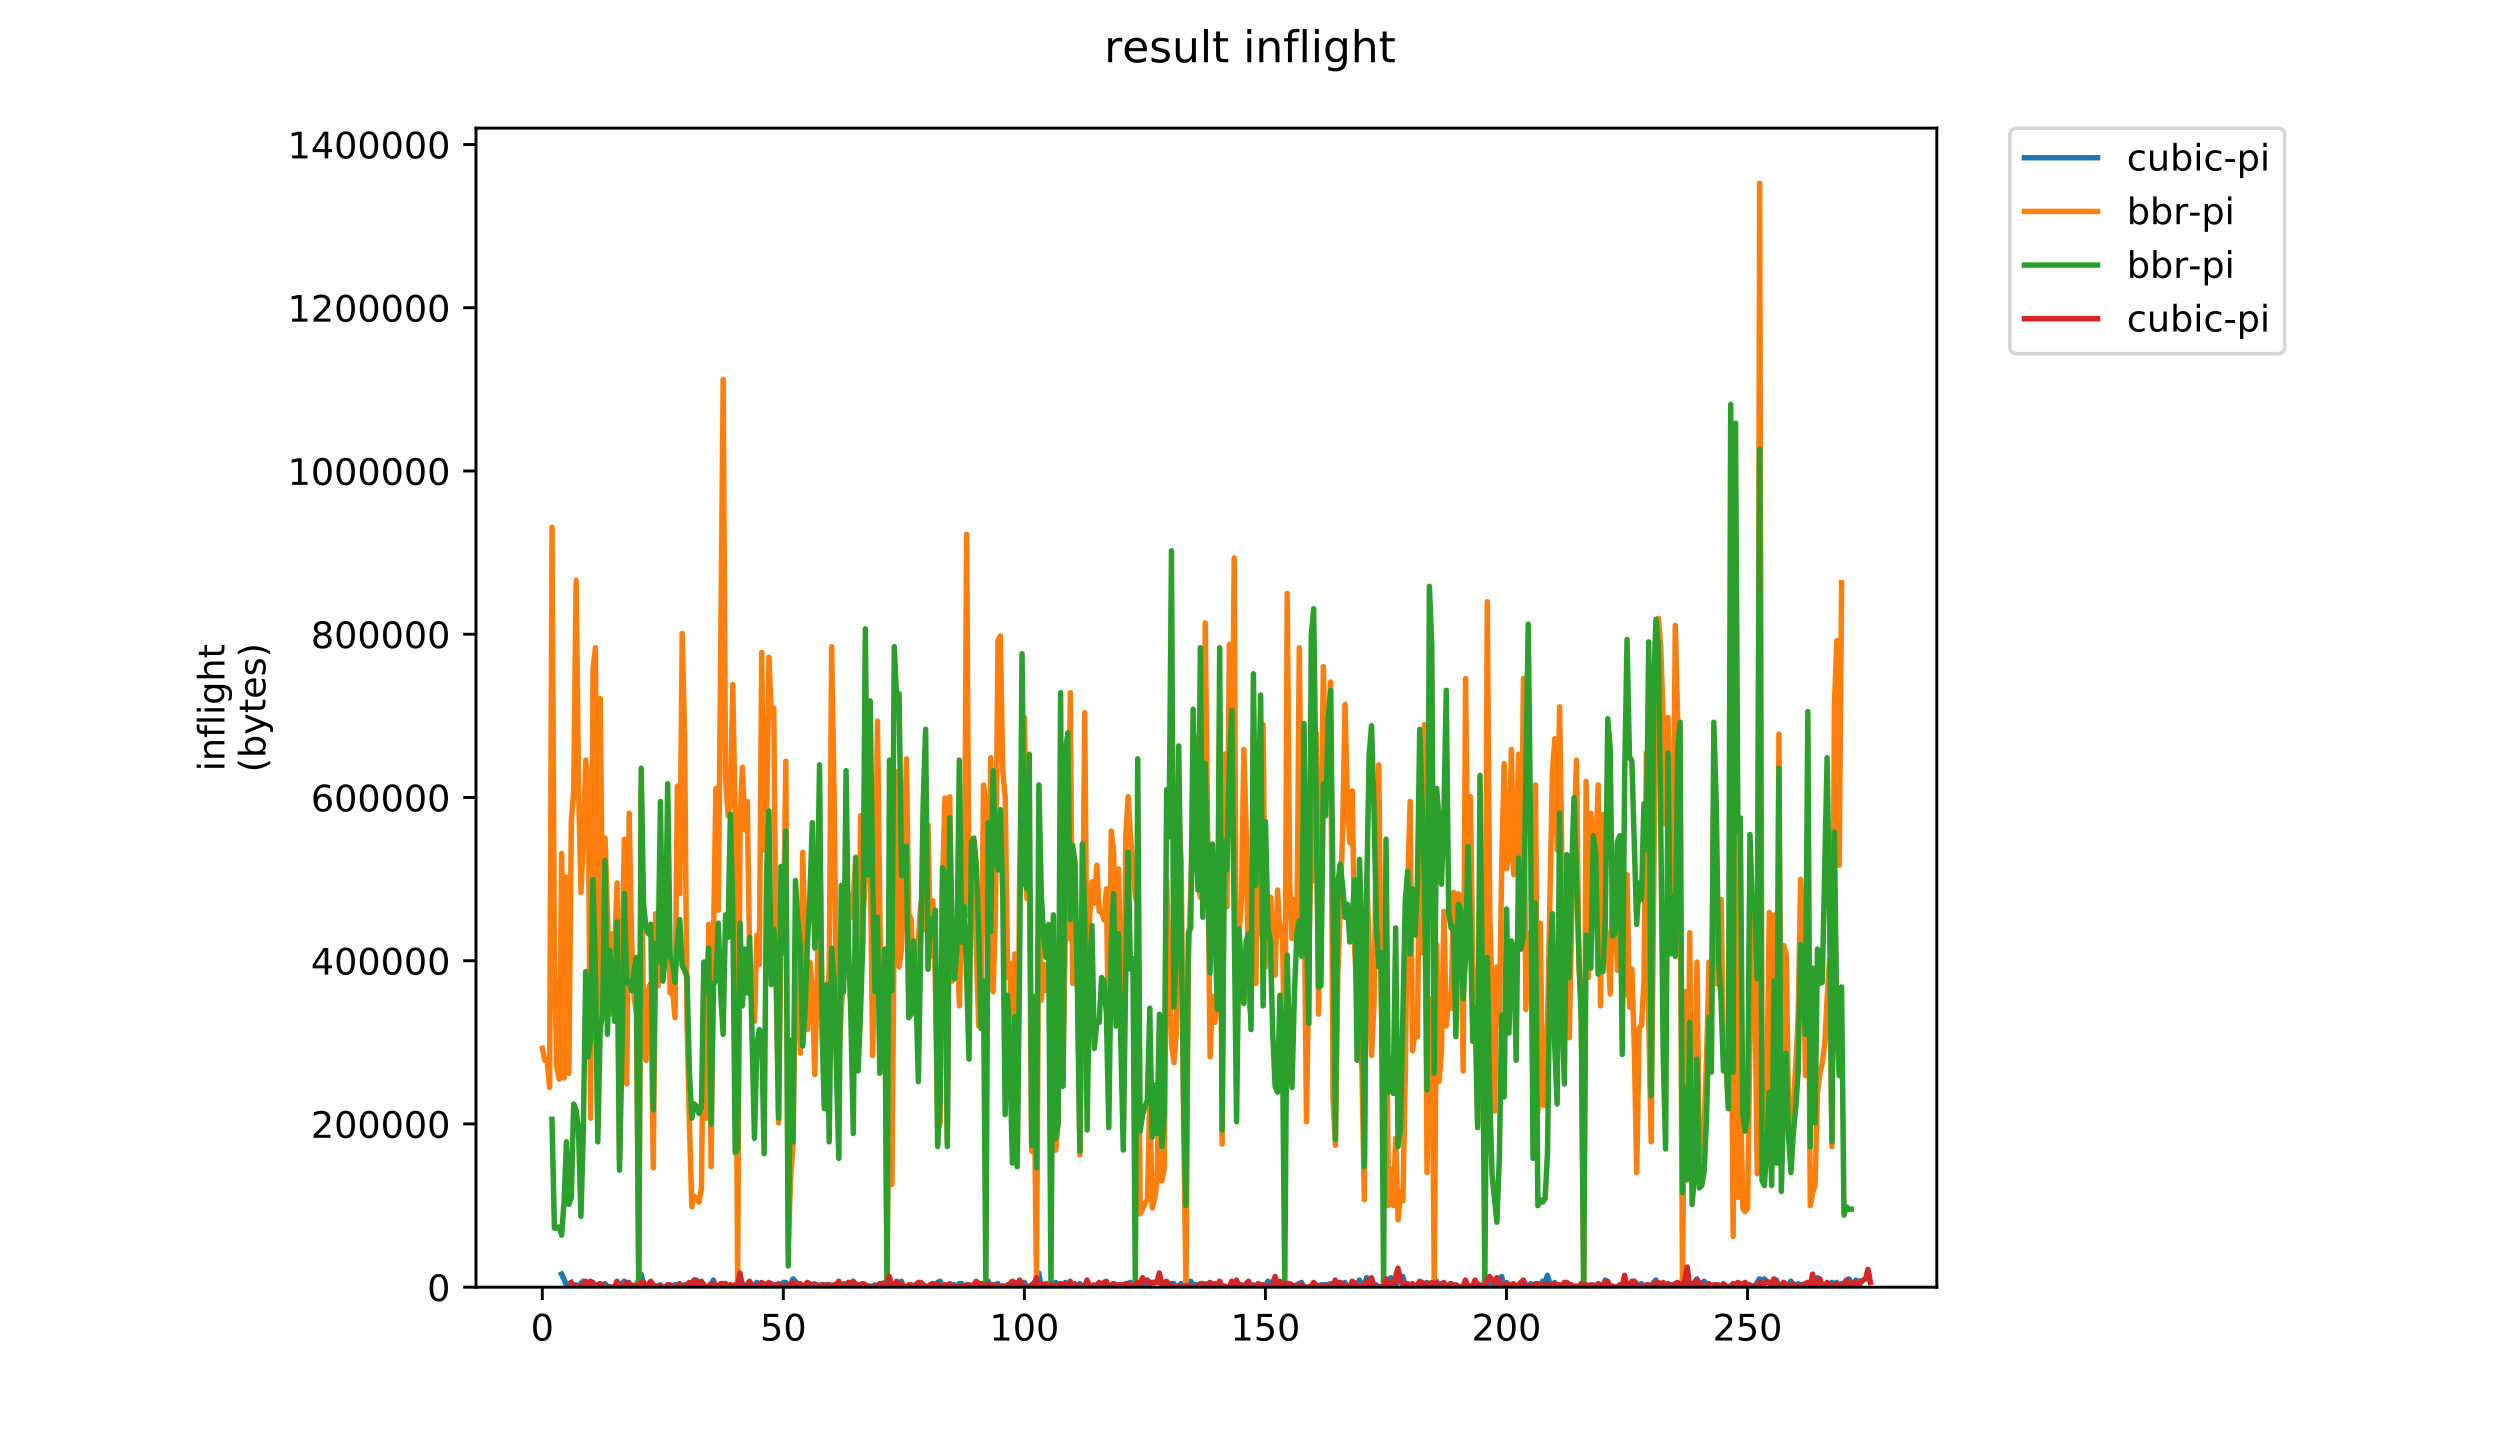 <?xml version="1.0" encoding="utf-8" standalone="no"?>
<!DOCTYPE svg PUBLIC "-//W3C//DTD SVG 1.1//EN"
  "http://www.w3.org/Graphics/SVG/1.1/DTD/svg11.dtd">
<!-- Created with matplotlib (https://matplotlib.org/) -->
<svg height="396pt" version="1.1" viewBox="0 0 684 396" width="684pt" xmlns="http://www.w3.org/2000/svg" xmlns:xlink="http://www.w3.org/1999/xlink">
 <defs>
  <style type="text/css">
*{stroke-linecap:butt;stroke-linejoin:round;}
  </style>
 </defs>
 <g id="figure_1">
  <g id="patch_1">
   <path d="M 0 396 
L 684 396 
L 684 0 
L 0 0 
z
" style="fill:#ffffff;"/>
  </g>
  <g id="axes_1">
   <g id="patch_2">
    <path d="M 130.23 352.174 
L 529.913 352.174 
L 529.913 35.062 
L 130.23 35.062 
z
" style="fill:#ffffff;"/>
   </g>
   <g id="matplotlib.axis_1">
    <g id="xtick_1">
     <g id="line2d_1">
      <defs>
       <path d="M 0 0 
L 0 3.5 
" id="mcb9dbfeab1" style="stroke:#000000;stroke-width:0.8;"/>
      </defs>
      <g>
       <use style="stroke:#000000;stroke-width:0.8;" x="148.374" xlink:href="#mcb9dbfeab1" y="352.174"/>
      </g>
     </g>
     <g id="text_1">
      <!-- 0 -->
      <defs>
       <path d="M 31.781 66.406 
Q 24.172 66.406 20.328 58.906 
Q 16.5 51.422 16.5 36.375 
Q 16.5 21.391 20.328 13.891 
Q 24.172 6.391 31.781 6.391 
Q 39.453 6.391 43.281 13.891 
Q 47.125 21.391 47.125 36.375 
Q 47.125 51.422 43.281 58.906 
Q 39.453 66.406 31.781 66.406 
z
M 31.781 74.219 
Q 44.047 74.219 50.516 64.516 
Q 56.984 54.828 56.984 36.375 
Q 56.984 17.969 50.516 8.266 
Q 44.047 -1.422 31.781 -1.422 
Q 19.531 -1.422 13.062 8.266 
Q 6.594 17.969 6.594 36.375 
Q 6.594 54.828 13.062 64.516 
Q 19.531 74.219 31.781 74.219 
z
" id="DejaVuSans-48"/>
      </defs>
      <g transform="translate(145.193 366.773)scale(0.1 -0.1)">
       <use xlink:href="#DejaVuSans-48"/>
      </g>
     </g>
    </g>
    <g id="xtick_2">
     <g id="line2d_2">
      <g>
       <use style="stroke:#000000;stroke-width:0.8;" x="214.323" xlink:href="#mcb9dbfeab1" y="352.174"/>
      </g>
     </g>
     <g id="text_2">
      <!-- 50 -->
      <defs>
       <path d="M 10.797 72.906 
L 49.516 72.906 
L 49.516 64.594 
L 19.828 64.594 
L 19.828 46.734 
Q 21.969 47.469 24.109 47.828 
Q 26.266 48.188 28.422 48.188 
Q 40.625 48.188 47.75 41.5 
Q 54.891 34.812 54.891 23.391 
Q 54.891 11.625 47.562 5.094 
Q 40.234 -1.422 26.906 -1.422 
Q 22.312 -1.422 17.547 -0.641 
Q 12.797 0.141 7.719 1.703 
L 7.719 11.625 
Q 12.109 9.234 16.797 8.062 
Q 21.484 6.891 26.703 6.891 
Q 35.156 6.891 40.078 11.328 
Q 45.016 15.766 45.016 23.391 
Q 45.016 31 40.078 35.438 
Q 35.156 39.891 26.703 39.891 
Q 22.75 39.891 18.812 39.016 
Q 14.891 38.141 10.797 36.281 
z
" id="DejaVuSans-53"/>
      </defs>
      <g transform="translate(207.961 366.773)scale(0.1 -0.1)">
       <use xlink:href="#DejaVuSans-53"/>
       <use x="63.623" xlink:href="#DejaVuSans-48"/>
      </g>
     </g>
    </g>
    <g id="xtick_3">
     <g id="line2d_3">
      <g>
       <use style="stroke:#000000;stroke-width:0.8;" x="280.273" xlink:href="#mcb9dbfeab1" y="352.174"/>
      </g>
     </g>
     <g id="text_3">
      <!-- 100 -->
      <defs>
       <path d="M 12.406 8.297 
L 28.516 8.297 
L 28.516 63.922 
L 10.984 60.406 
L 10.984 69.391 
L 28.422 72.906 
L 38.281 72.906 
L 38.281 8.297 
L 54.391 8.297 
L 54.391 0 
L 12.406 0 
z
" id="DejaVuSans-49"/>
      </defs>
      <g transform="translate(270.729 366.773)scale(0.1 -0.1)">
       <use xlink:href="#DejaVuSans-49"/>
       <use x="63.623" xlink:href="#DejaVuSans-48"/>
       <use x="127.246" xlink:href="#DejaVuSans-48"/>
      </g>
     </g>
    </g>
    <g id="xtick_4">
     <g id="line2d_4">
      <g>
       <use style="stroke:#000000;stroke-width:0.8;" x="346.222" xlink:href="#mcb9dbfeab1" y="352.174"/>
      </g>
     </g>
     <g id="text_4">
      <!-- 150 -->
      <g transform="translate(336.678 366.773)scale(0.1 -0.1)">
       <use xlink:href="#DejaVuSans-49"/>
       <use x="63.623" xlink:href="#DejaVuSans-53"/>
       <use x="127.246" xlink:href="#DejaVuSans-48"/>
      </g>
     </g>
    </g>
    <g id="xtick_5">
     <g id="line2d_5">
      <g>
       <use style="stroke:#000000;stroke-width:0.8;" x="412.171" xlink:href="#mcb9dbfeab1" y="352.174"/>
      </g>
     </g>
     <g id="text_5">
      <!-- 200 -->
      <defs>
       <path d="M 19.188 8.297 
L 53.609 8.297 
L 53.609 0 
L 7.328 0 
L 7.328 8.297 
Q 12.938 14.109 22.625 23.891 
Q 32.328 33.688 34.812 36.531 
Q 39.547 41.844 41.422 45.531 
Q 43.312 49.219 43.312 52.781 
Q 43.312 58.594 39.234 62.25 
Q 35.156 65.922 28.609 65.922 
Q 23.969 65.922 18.812 64.312 
Q 13.672 62.703 7.812 59.422 
L 7.812 69.391 
Q 13.766 71.781 18.938 73 
Q 24.125 74.219 28.422 74.219 
Q 39.75 74.219 46.484 68.547 
Q 53.219 62.891 53.219 53.422 
Q 53.219 48.922 51.531 44.891 
Q 49.859 40.875 45.406 35.406 
Q 44.188 33.984 37.641 27.219 
Q 31.109 20.453 19.188 8.297 
z
" id="DejaVuSans-50"/>
      </defs>
      <g transform="translate(402.628 366.773)scale(0.1 -0.1)">
       <use xlink:href="#DejaVuSans-50"/>
       <use x="63.623" xlink:href="#DejaVuSans-48"/>
       <use x="127.246" xlink:href="#DejaVuSans-48"/>
      </g>
     </g>
    </g>
    <g id="xtick_6">
     <g id="line2d_6">
      <g>
       <use style="stroke:#000000;stroke-width:0.8;" x="478.121" xlink:href="#mcb9dbfeab1" y="352.174"/>
      </g>
     </g>
     <g id="text_6">
      <!-- 250 -->
      <g transform="translate(468.577 366.773)scale(0.1 -0.1)">
       <use xlink:href="#DejaVuSans-50"/>
       <use x="63.623" xlink:href="#DejaVuSans-53"/>
       <use x="127.246" xlink:href="#DejaVuSans-48"/>
      </g>
     </g>
    </g>
   </g>
   <g id="matplotlib.axis_2">
    <g id="ytick_1">
     <g id="line2d_7">
      <defs>
       <path d="M 0 0 
L -3.5 0 
" id="mf2211209d3" style="stroke:#000000;stroke-width:0.8;"/>
      </defs>
      <g>
       <use style="stroke:#000000;stroke-width:0.8;" x="130.23" xlink:href="#mf2211209d3" y="352.174"/>
      </g>
     </g>
     <g id="text_7">
      <!-- 0 -->
      <g transform="translate(116.868 355.973)scale(0.1 -0.1)">
       <use xlink:href="#DejaVuSans-48"/>
      </g>
     </g>
    </g>
    <g id="ytick_2">
     <g id="line2d_8">
      <g>
       <use style="stroke:#000000;stroke-width:0.8;" x="130.23" xlink:href="#mf2211209d3" y="307.512"/>
      </g>
     </g>
     <g id="text_8">
      <!-- 200000 -->
      <g transform="translate(85.055 311.311)scale(0.1 -0.1)">
       <use xlink:href="#DejaVuSans-50"/>
       <use x="63.623" xlink:href="#DejaVuSans-48"/>
       <use x="127.246" xlink:href="#DejaVuSans-48"/>
       <use x="190.869" xlink:href="#DejaVuSans-48"/>
       <use x="254.492" xlink:href="#DejaVuSans-48"/>
       <use x="318.115" xlink:href="#DejaVuSans-48"/>
      </g>
     </g>
    </g>
    <g id="ytick_3">
     <g id="line2d_9">
      <g>
       <use style="stroke:#000000;stroke-width:0.8;" x="130.23" xlink:href="#mf2211209d3" y="262.85"/>
      </g>
     </g>
     <g id="text_9">
      <!-- 400000 -->
      <defs>
       <path d="M 37.797 64.312 
L 12.891 25.391 
L 37.797 25.391 
z
M 35.203 72.906 
L 47.609 72.906 
L 47.609 25.391 
L 58.016 25.391 
L 58.016 17.188 
L 47.609 17.188 
L 47.609 0 
L 37.797 0 
L 37.797 17.188 
L 4.891 17.188 
L 4.891 26.703 
z
" id="DejaVuSans-52"/>
      </defs>
      <g transform="translate(85.055 266.65)scale(0.1 -0.1)">
       <use xlink:href="#DejaVuSans-52"/>
       <use x="63.623" xlink:href="#DejaVuSans-48"/>
       <use x="127.246" xlink:href="#DejaVuSans-48"/>
       <use x="190.869" xlink:href="#DejaVuSans-48"/>
       <use x="254.492" xlink:href="#DejaVuSans-48"/>
       <use x="318.115" xlink:href="#DejaVuSans-48"/>
      </g>
     </g>
    </g>
    <g id="ytick_4">
     <g id="line2d_10">
      <g>
       <use style="stroke:#000000;stroke-width:0.8;" x="130.23" xlink:href="#mf2211209d3" y="218.188"/>
      </g>
     </g>
     <g id="text_10">
      <!-- 600000 -->
      <defs>
       <path d="M 33.016 40.375 
Q 26.375 40.375 22.484 35.828 
Q 18.609 31.297 18.609 23.391 
Q 18.609 15.531 22.484 10.953 
Q 26.375 6.391 33.016 6.391 
Q 39.656 6.391 43.531 10.953 
Q 47.406 15.531 47.406 23.391 
Q 47.406 31.297 43.531 35.828 
Q 39.656 40.375 33.016 40.375 
z
M 52.594 71.297 
L 52.594 62.312 
Q 48.875 64.062 45.094 64.984 
Q 41.312 65.922 37.594 65.922 
Q 27.828 65.922 22.672 59.328 
Q 17.531 52.734 16.797 39.406 
Q 19.672 43.656 24.016 45.922 
Q 28.375 48.188 33.594 48.188 
Q 44.578 48.188 50.953 41.516 
Q 57.328 34.859 57.328 23.391 
Q 57.328 12.156 50.688 5.359 
Q 44.047 -1.422 33.016 -1.422 
Q 20.359 -1.422 13.672 8.266 
Q 6.984 17.969 6.984 36.375 
Q 6.984 53.656 15.188 63.938 
Q 23.391 74.219 37.203 74.219 
Q 40.922 74.219 44.703 73.484 
Q 48.484 72.75 52.594 71.297 
z
" id="DejaVuSans-54"/>
      </defs>
      <g transform="translate(85.055 221.988)scale(0.1 -0.1)">
       <use xlink:href="#DejaVuSans-54"/>
       <use x="63.623" xlink:href="#DejaVuSans-48"/>
       <use x="127.246" xlink:href="#DejaVuSans-48"/>
       <use x="190.869" xlink:href="#DejaVuSans-48"/>
       <use x="254.492" xlink:href="#DejaVuSans-48"/>
       <use x="318.115" xlink:href="#DejaVuSans-48"/>
      </g>
     </g>
    </g>
    <g id="ytick_5">
     <g id="line2d_11">
      <g>
       <use style="stroke:#000000;stroke-width:0.8;" x="130.23" xlink:href="#mf2211209d3" y="173.526"/>
      </g>
     </g>
     <g id="text_11">
      <!-- 800000 -->
      <defs>
       <path d="M 31.781 34.625 
Q 24.75 34.625 20.719 30.859 
Q 16.703 27.094 16.703 20.516 
Q 16.703 13.922 20.719 10.156 
Q 24.75 6.391 31.781 6.391 
Q 38.812 6.391 42.859 10.172 
Q 46.922 13.969 46.922 20.516 
Q 46.922 27.094 42.891 30.859 
Q 38.875 34.625 31.781 34.625 
z
M 21.922 38.812 
Q 15.578 40.375 12.031 44.719 
Q 8.5 49.078 8.5 55.328 
Q 8.5 64.062 14.719 69.141 
Q 20.953 74.219 31.781 74.219 
Q 42.672 74.219 48.875 69.141 
Q 55.078 64.062 55.078 55.328 
Q 55.078 49.078 51.531 44.719 
Q 48 40.375 41.703 38.812 
Q 48.828 37.156 52.797 32.312 
Q 56.781 27.484 56.781 20.516 
Q 56.781 9.906 50.312 4.234 
Q 43.844 -1.422 31.781 -1.422 
Q 19.734 -1.422 13.25 4.234 
Q 6.781 9.906 6.781 20.516 
Q 6.781 27.484 10.781 32.312 
Q 14.797 37.156 21.922 38.812 
z
M 18.312 54.391 
Q 18.312 48.734 21.844 45.562 
Q 25.391 42.391 31.781 42.391 
Q 38.141 42.391 41.719 45.562 
Q 45.312 48.734 45.312 54.391 
Q 45.312 60.062 41.719 63.234 
Q 38.141 66.406 31.781 66.406 
Q 25.391 66.406 21.844 63.234 
Q 18.312 60.062 18.312 54.391 
z
" id="DejaVuSans-56"/>
      </defs>
      <g transform="translate(85.055 177.326)scale(0.1 -0.1)">
       <use xlink:href="#DejaVuSans-56"/>
       <use x="63.623" xlink:href="#DejaVuSans-48"/>
       <use x="127.246" xlink:href="#DejaVuSans-48"/>
       <use x="190.869" xlink:href="#DejaVuSans-48"/>
       <use x="254.492" xlink:href="#DejaVuSans-48"/>
       <use x="318.115" xlink:href="#DejaVuSans-48"/>
      </g>
     </g>
    </g>
    <g id="ytick_6">
     <g id="line2d_12">
      <g>
       <use style="stroke:#000000;stroke-width:0.8;" x="130.23" xlink:href="#mf2211209d3" y="128.865"/>
      </g>
     </g>
     <g id="text_12">
      <!-- 1000000 -->
      <g transform="translate(78.693 132.664)scale(0.1 -0.1)">
       <use xlink:href="#DejaVuSans-49"/>
       <use x="63.623" xlink:href="#DejaVuSans-48"/>
       <use x="127.246" xlink:href="#DejaVuSans-48"/>
       <use x="190.869" xlink:href="#DejaVuSans-48"/>
       <use x="254.492" xlink:href="#DejaVuSans-48"/>
       <use x="318.115" xlink:href="#DejaVuSans-48"/>
       <use x="381.738" xlink:href="#DejaVuSans-48"/>
      </g>
     </g>
    </g>
    <g id="ytick_7">
     <g id="line2d_13">
      <g>
       <use style="stroke:#000000;stroke-width:0.8;" x="130.23" xlink:href="#mf2211209d3" y="84.203"/>
      </g>
     </g>
     <g id="text_13">
      <!-- 1200000 -->
      <g transform="translate(78.693 88.002)scale(0.1 -0.1)">
       <use xlink:href="#DejaVuSans-49"/>
       <use x="63.623" xlink:href="#DejaVuSans-50"/>
       <use x="127.246" xlink:href="#DejaVuSans-48"/>
       <use x="190.869" xlink:href="#DejaVuSans-48"/>
       <use x="254.492" xlink:href="#DejaVuSans-48"/>
       <use x="318.115" xlink:href="#DejaVuSans-48"/>
       <use x="381.738" xlink:href="#DejaVuSans-48"/>
      </g>
     </g>
    </g>
    <g id="ytick_8">
     <g id="line2d_14">
      <g>
       <use style="stroke:#000000;stroke-width:0.8;" x="130.23" xlink:href="#mf2211209d3" y="39.541"/>
      </g>
     </g>
     <g id="text_14">
      <!-- 1400000 -->
      <g transform="translate(78.693 43.34)scale(0.1 -0.1)">
       <use xlink:href="#DejaVuSans-49"/>
       <use x="63.623" xlink:href="#DejaVuSans-52"/>
       <use x="127.246" xlink:href="#DejaVuSans-48"/>
       <use x="190.869" xlink:href="#DejaVuSans-48"/>
       <use x="254.492" xlink:href="#DejaVuSans-48"/>
       <use x="318.115" xlink:href="#DejaVuSans-48"/>
       <use x="381.738" xlink:href="#DejaVuSans-48"/>
      </g>
     </g>
    </g>
    <g id="text_15">
     <!-- inflight -->
     <defs>
      <path d="M 9.422 54.688 
L 18.406 54.688 
L 18.406 0 
L 9.422 0 
z
M 9.422 75.984 
L 18.406 75.984 
L 18.406 64.594 
L 9.422 64.594 
z
" id="DejaVuSans-105"/>
      <path d="M 54.891 33.016 
L 54.891 0 
L 45.906 0 
L 45.906 32.719 
Q 45.906 40.484 42.875 44.328 
Q 39.844 48.188 33.797 48.188 
Q 26.516 48.188 22.312 43.547 
Q 18.109 38.922 18.109 30.906 
L 18.109 0 
L 9.078 0 
L 9.078 54.688 
L 18.109 54.688 
L 18.109 46.188 
Q 21.344 51.125 25.703 53.562 
Q 30.078 56 35.797 56 
Q 45.219 56 50.047 50.172 
Q 54.891 44.344 54.891 33.016 
z
" id="DejaVuSans-110"/>
      <path d="M 37.109 75.984 
L 37.109 68.5 
L 28.516 68.5 
Q 23.688 68.5 21.797 66.547 
Q 19.922 64.594 19.922 59.516 
L 19.922 54.688 
L 34.719 54.688 
L 34.719 47.703 
L 19.922 47.703 
L 19.922 0 
L 10.891 0 
L 10.891 47.703 
L 2.297 47.703 
L 2.297 54.688 
L 10.891 54.688 
L 10.891 58.5 
Q 10.891 67.625 15.141 71.797 
Q 19.391 75.984 28.609 75.984 
z
" id="DejaVuSans-102"/>
      <path d="M 9.422 75.984 
L 18.406 75.984 
L 18.406 0 
L 9.422 0 
z
" id="DejaVuSans-108"/>
      <path d="M 45.406 27.984 
Q 45.406 37.75 41.375 43.109 
Q 37.359 48.484 30.078 48.484 
Q 22.859 48.484 18.828 43.109 
Q 14.797 37.75 14.797 27.984 
Q 14.797 18.266 18.828 12.891 
Q 22.859 7.516 30.078 7.516 
Q 37.359 7.516 41.375 12.891 
Q 45.406 18.266 45.406 27.984 
z
M 54.391 6.781 
Q 54.391 -7.172 48.188 -13.984 
Q 42 -20.797 29.203 -20.797 
Q 24.469 -20.797 20.266 -20.094 
Q 16.062 -19.391 12.109 -17.922 
L 12.109 -9.188 
Q 16.062 -11.328 19.922 -12.344 
Q 23.781 -13.375 27.781 -13.375 
Q 36.625 -13.375 41.016 -8.766 
Q 45.406 -4.156 45.406 5.172 
L 45.406 9.625 
Q 42.625 4.781 38.281 2.391 
Q 33.938 0 27.875 0 
Q 17.828 0 11.672 7.656 
Q 5.516 15.328 5.516 27.984 
Q 5.516 40.672 11.672 48.328 
Q 17.828 56 27.875 56 
Q 33.938 56 38.281 53.609 
Q 42.625 51.219 45.406 46.391 
L 45.406 54.688 
L 54.391 54.688 
z
" id="DejaVuSans-103"/>
      <path d="M 54.891 33.016 
L 54.891 0 
L 45.906 0 
L 45.906 32.719 
Q 45.906 40.484 42.875 44.328 
Q 39.844 48.188 33.797 48.188 
Q 26.516 48.188 22.312 43.547 
Q 18.109 38.922 18.109 30.906 
L 18.109 0 
L 9.078 0 
L 9.078 75.984 
L 18.109 75.984 
L 18.109 46.188 
Q 21.344 51.125 25.703 53.562 
Q 30.078 56 35.797 56 
Q 45.219 56 50.047 50.172 
Q 54.891 44.344 54.891 33.016 
z
" id="DejaVuSans-104"/>
      <path d="M 18.312 70.219 
L 18.312 54.688 
L 36.812 54.688 
L 36.812 47.703 
L 18.312 47.703 
L 18.312 18.016 
Q 18.312 11.328 20.141 9.422 
Q 21.969 7.516 27.594 7.516 
L 36.812 7.516 
L 36.812 0 
L 27.594 0 
Q 17.188 0 13.234 3.875 
Q 9.281 7.766 9.281 18.016 
L 9.281 47.703 
L 2.688 47.703 
L 2.688 54.688 
L 9.281 54.688 
L 9.281 70.219 
z
" id="DejaVuSans-116"/>
     </defs>
     <g transform="translate(61.415 211.018)rotate(-90)scale(0.1 -0.1)">
      <use xlink:href="#DejaVuSans-105"/>
      <use x="27.783" xlink:href="#DejaVuSans-110"/>
      <use x="91.162" xlink:href="#DejaVuSans-102"/>
      <use x="126.367" xlink:href="#DejaVuSans-108"/>
      <use x="154.15" xlink:href="#DejaVuSans-105"/>
      <use x="181.934" xlink:href="#DejaVuSans-103"/>
      <use x="245.41" xlink:href="#DejaVuSans-104"/>
      <use x="308.789" xlink:href="#DejaVuSans-116"/>
     </g>
     <!-- (bytes) -->
     <defs>
      <path d="M 31 75.875 
Q 24.469 64.656 21.281 53.656 
Q 18.109 42.672 18.109 31.391 
Q 18.109 20.125 21.312 9.062 
Q 24.516 -2 31 -13.188 
L 23.188 -13.188 
Q 15.875 -1.703 12.234 9.375 
Q 8.594 20.453 8.594 31.391 
Q 8.594 42.281 12.203 53.312 
Q 15.828 64.359 23.188 75.875 
z
" id="DejaVuSans-40"/>
      <path d="M 48.688 27.297 
Q 48.688 37.203 44.609 42.844 
Q 40.531 48.484 33.406 48.484 
Q 26.266 48.484 22.188 42.844 
Q 18.109 37.203 18.109 27.297 
Q 18.109 17.391 22.188 11.75 
Q 26.266 6.109 33.406 6.109 
Q 40.531 6.109 44.609 11.75 
Q 48.688 17.391 48.688 27.297 
z
M 18.109 46.391 
Q 20.953 51.266 25.266 53.625 
Q 29.594 56 35.594 56 
Q 45.562 56 51.781 48.094 
Q 58.016 40.188 58.016 27.297 
Q 58.016 14.406 51.781 6.484 
Q 45.562 -1.422 35.594 -1.422 
Q 29.594 -1.422 25.266 0.953 
Q 20.953 3.328 18.109 8.203 
L 18.109 0 
L 9.078 0 
L 9.078 75.984 
L 18.109 75.984 
z
" id="DejaVuSans-98"/>
      <path d="M 32.172 -5.078 
Q 28.375 -14.844 24.75 -17.812 
Q 21.141 -20.797 15.094 -20.797 
L 7.906 -20.797 
L 7.906 -13.281 
L 13.188 -13.281 
Q 16.891 -13.281 18.938 -11.516 
Q 21 -9.766 23.484 -3.219 
L 25.094 0.875 
L 2.984 54.688 
L 12.5 54.688 
L 29.594 11.922 
L 46.688 54.688 
L 56.203 54.688 
z
" id="DejaVuSans-121"/>
      <path d="M 56.203 29.594 
L 56.203 25.203 
L 14.891 25.203 
Q 15.484 15.922 20.484 11.062 
Q 25.484 6.203 34.422 6.203 
Q 39.594 6.203 44.453 7.469 
Q 49.312 8.734 54.109 11.281 
L 54.109 2.781 
Q 49.266 0.734 44.188 -0.344 
Q 39.109 -1.422 33.891 -1.422 
Q 20.797 -1.422 13.156 6.188 
Q 5.516 13.812 5.516 26.812 
Q 5.516 40.234 12.766 48.109 
Q 20.016 56 32.328 56 
Q 43.359 56 49.781 48.891 
Q 56.203 41.797 56.203 29.594 
z
M 47.219 32.234 
Q 47.125 39.594 43.094 43.984 
Q 39.062 48.391 32.422 48.391 
Q 24.906 48.391 20.391 44.141 
Q 15.875 39.891 15.188 32.172 
z
" id="DejaVuSans-101"/>
      <path d="M 44.281 53.078 
L 44.281 44.578 
Q 40.484 46.531 36.375 47.5 
Q 32.281 48.484 27.875 48.484 
Q 21.188 48.484 17.844 46.438 
Q 14.5 44.391 14.5 40.281 
Q 14.5 37.156 16.891 35.375 
Q 19.281 33.594 26.516 31.984 
L 29.594 31.297 
Q 39.156 29.25 43.188 25.516 
Q 47.219 21.781 47.219 15.094 
Q 47.219 7.469 41.188 3.016 
Q 35.156 -1.422 24.609 -1.422 
Q 20.219 -1.422 15.453 -0.562 
Q 10.688 0.297 5.422 2 
L 5.422 11.281 
Q 10.406 8.688 15.234 7.391 
Q 20.062 6.109 24.812 6.109 
Q 31.156 6.109 34.562 8.281 
Q 37.984 10.453 37.984 14.406 
Q 37.984 18.062 35.516 20.016 
Q 33.062 21.969 24.703 23.781 
L 21.578 24.516 
Q 13.234 26.266 9.516 29.906 
Q 5.812 33.547 5.812 39.891 
Q 5.812 47.609 11.281 51.797 
Q 16.75 56 26.812 56 
Q 31.781 56 36.172 55.266 
Q 40.578 54.547 44.281 53.078 
z
" id="DejaVuSans-115"/>
      <path d="M 8.016 75.875 
L 15.828 75.875 
Q 23.141 64.359 26.781 53.312 
Q 30.422 42.281 30.422 31.391 
Q 30.422 20.453 26.781 9.375 
Q 23.141 -1.703 15.828 -13.188 
L 8.016 -13.188 
Q 14.5 -2 17.703 9.062 
Q 20.906 20.125 20.906 31.391 
Q 20.906 42.672 17.703 53.656 
Q 14.5 64.656 8.016 75.875 
z
" id="DejaVuSans-41"/>
     </defs>
     <g transform="translate(72.613 211.295)rotate(-90)scale(0.1 -0.1)">
      <use xlink:href="#DejaVuSans-40"/>
      <use x="39.014" xlink:href="#DejaVuSans-98"/>
      <use x="102.49" xlink:href="#DejaVuSans-121"/>
      <use x="161.67" xlink:href="#DejaVuSans-116"/>
      <use x="200.879" xlink:href="#DejaVuSans-101"/>
      <use x="262.402" xlink:href="#DejaVuSans-115"/>
      <use x="314.502" xlink:href="#DejaVuSans-41"/>
     </g>
    </g>
   </g>
   <g id="line2d_15">
    <path clip-path="url(#pf3637ab485)" d="M 153.635 348.617 
L 154.295 349.911 
L 154.954 351.527 
L 155.614 352.174 
L 156.273 352.174 
L 156.933 351.527 
L 157.592 351.527 
L 158.252 352.174 
L 158.911 351.204 
L 159.571 350.557 
L 160.23 352.174 
L 160.89 352.174 
L 161.549 350.881 
L 162.209 350.881 
L 162.868 352.174 
L 163.528 351.527 
L 164.187 351.204 
L 164.847 351.851 
L 165.506 351.204 
L 166.166 351.851 
L 166.825 352.174 
L 168.804 352.174 
L 169.463 351.527 
L 170.123 351.204 
L 170.782 350.557 
L 171.442 352.174 
L 172.101 350.881 
L 172.761 352.174 
L 173.42 352.174 
L 174.08 351.527 
L 174.739 350.234 
L 175.399 348.617 
L 176.058 351.204 
L 176.718 351.527 
L 178.037 351.527 
L 178.696 351.851 
L 180.015 351.851 
L 180.674 351.527 
L 181.334 352.174 
L 182.653 352.174 
L 183.312 351.851 
L 183.972 352.174 
L 184.631 351.527 
L 185.291 351.527 
L 185.95 352.174 
L 186.61 352.174 
L 187.269 351.527 
L 187.929 351.851 
L 188.588 351.527 
L 189.248 351.851 
L 189.907 350.234 
L 190.567 350.234 
L 191.226 351.527 
L 191.886 351.527 
L 192.545 352.174 
L 193.205 352.174 
L 193.864 351.851 
L 194.524 352.174 
L 195.183 350.234 
L 195.843 352.174 
L 197.821 352.174 
L 198.481 351.204 
L 199.14 352.174 
L 199.8 351.527 
L 201.119 352.174 
L 201.778 351.204 
L 202.438 350.881 
L 203.097 351.204 
L 203.757 351.851 
L 205.076 351.851 
L 205.735 352.174 
L 207.054 350.881 
L 207.714 352.174 
L 208.373 351.527 
L 209.033 351.204 
L 209.692 352.174 
L 210.352 351.527 
L 211.011 351.204 
L 211.671 351.527 
L 212.33 351.527 
L 212.99 352.174 
L 213.649 351.851 
L 214.309 350.881 
L 214.968 350.881 
L 215.628 351.851 
L 216.287 351.527 
L 216.947 349.911 
L 217.606 350.557 
L 218.266 352.174 
L 218.925 351.527 
L 219.585 352.174 
L 221.563 351.204 
L 222.223 351.851 
L 222.882 351.204 
L 223.542 352.174 
L 224.861 351.527 
L 225.52 351.527 
L 226.18 352.174 
L 226.839 351.527 
L 228.158 352.174 
L 228.818 352.174 
L 229.477 350.881 
L 230.137 352.174 
L 230.796 351.204 
L 231.456 351.851 
L 232.115 350.881 
L 232.774 351.527 
L 233.434 351.527 
L 234.093 351.204 
L 234.753 352.174 
L 235.412 352.174 
L 236.072 351.851 
L 238.05 351.851 
L 238.71 352.174 
L 239.369 351.527 
L 240.029 352.174 
L 240.688 352.174 
L 242.007 350.881 
L 242.667 351.527 
L 243.326 351.527 
L 244.645 352.174 
L 245.305 351.527 
L 245.964 352.174 
L 246.624 350.557 
L 247.283 352.174 
L 249.921 352.174 
L 250.581 351.527 
L 251.24 351.527 
L 251.9 351.851 
L 252.559 351.851 
L 253.219 352.174 
L 253.878 352.174 
L 254.538 351.527 
L 255.197 351.204 
L 255.857 352.174 
L 256.516 350.881 
L 257.176 350.557 
L 257.835 351.851 
L 258.495 351.527 
L 259.154 352.174 
L 259.814 351.527 
L 261.133 351.527 
L 261.792 352.174 
L 262.452 351.204 
L 263.111 351.204 
L 263.771 352.174 
L 264.43 352.174 
L 265.09 351.527 
L 266.409 352.174 
L 267.068 351.204 
L 267.728 351.204 
L 268.387 351.527 
L 269.047 351.204 
L 269.706 352.174 
L 270.366 350.557 
L 271.025 352.174 
L 271.685 351.527 
L 272.344 351.527 
L 273.004 351.204 
L 273.663 352.174 
L 274.323 351.851 
L 274.982 352.174 
L 275.642 351.527 
L 276.301 351.527 
L 276.961 351.851 
L 277.62 351.527 
L 278.28 351.527 
L 278.939 350.557 
L 279.599 351.851 
L 280.258 350.881 
L 280.918 352.174 
L 281.577 351.851 
L 282.237 352.174 
L 282.896 350.881 
L 283.555 350.557 
L 284.215 348.294 
L 284.874 352.174 
L 285.534 351.527 
L 286.193 352.174 
L 286.853 351.851 
L 287.512 352.174 
L 288.172 352.174 
L 288.831 350.881 
L 289.491 352.174 
L 290.15 351.204 
L 290.81 351.851 
L 291.469 350.881 
L 292.129 352.174 
L 292.788 351.851 
L 293.448 352.174 
L 294.107 351.204 
L 294.767 351.851 
L 295.426 351.204 
L 296.086 352.174 
L 297.405 350.881 
L 298.064 351.851 
L 298.724 352.174 
L 301.362 352.174 
L 302.021 351.527 
L 302.681 352.174 
L 303.34 352.174 
L 304 351.527 
L 304.659 351.204 
L 305.319 351.527 
L 305.978 352.174 
L 306.638 351.527 
L 307.297 351.527 
L 307.957 352.174 
L 308.616 351.204 
L 309.276 350.881 
L 309.935 351.204 
L 310.595 352.174 
L 311.254 351.204 
L 311.914 351.851 
L 312.573 351.527 
L 313.233 350.881 
L 313.892 351.527 
L 314.552 350.881 
L 315.211 351.204 
L 316.53 350.557 
L 317.19 350.881 
L 317.849 350.881 
L 319.168 352.174 
L 319.828 352.174 
L 320.487 351.204 
L 321.147 351.204 
L 321.806 352.174 
L 322.466 351.851 
L 323.125 351.204 
L 323.785 352.174 
L 325.104 350.881 
L 325.763 350.557 
L 326.423 351.527 
L 327.742 351.527 
L 328.401 352.174 
L 329.061 351.204 
L 329.72 351.527 
L 330.38 351.204 
L 331.039 352.174 
L 331.699 351.527 
L 332.358 351.527 
L 333.018 351.851 
L 333.677 351.527 
L 334.996 352.174 
L 336.315 352.174 
L 336.974 351.527 
L 337.634 351.527 
L 338.293 350.557 
L 338.953 351.527 
L 340.272 352.174 
L 340.931 351.527 
L 341.591 351.204 
L 342.25 351.851 
L 342.91 351.527 
L 343.569 351.851 
L 344.229 351.527 
L 344.888 351.851 
L 345.548 351.527 
L 346.207 352.174 
L 346.867 350.557 
L 347.526 351.851 
L 348.186 350.557 
L 348.845 352.174 
L 349.505 352.174 
L 350.824 351.527 
L 351.483 351.527 
L 352.143 351.851 
L 352.802 351.204 
L 353.462 351.851 
L 354.121 352.174 
L 354.781 351.527 
L 356.1 350.881 
L 356.759 352.174 
L 359.397 352.174 
L 360.057 351.527 
L 360.716 352.174 
L 361.376 351.527 
L 363.354 351.527 
L 364.014 351.204 
L 365.333 351.204 
L 365.992 352.174 
L 366.652 351.204 
L 367.311 351.851 
L 367.971 350.881 
L 368.63 352.174 
L 371.268 352.174 
L 371.928 350.234 
L 372.587 351.527 
L 373.247 351.851 
L 373.906 349.587 
L 374.566 351.851 
L 375.225 351.204 
L 375.885 352.174 
L 376.544 351.527 
L 377.204 352.174 
L 377.863 352.174 
L 378.523 351.527 
L 379.182 349.911 
L 379.842 351.851 
L 380.501 349.587 
L 381.161 350.881 
L 381.82 351.527 
L 382.48 350.881 
L 383.139 350.557 
L 383.799 349.264 
L 384.458 351.851 
L 385.118 352.174 
L 385.777 351.851 
L 387.755 351.851 
L 388.415 350.881 
L 389.074 351.527 
L 389.734 351.527 
L 390.393 350.881 
L 391.053 351.527 
L 391.712 351.851 
L 392.372 351.851 
L 393.031 350.557 
L 393.691 351.851 
L 394.35 351.204 
L 395.01 352.174 
L 396.988 351.204 
L 397.648 352.174 
L 398.307 351.851 
L 398.967 352.174 
L 400.286 352.174 
L 400.945 350.881 
L 401.605 352.174 
L 402.264 351.851 
L 402.924 352.174 
L 403.583 351.204 
L 404.243 351.204 
L 404.902 352.174 
L 405.562 352.174 
L 406.221 350.557 
L 406.881 351.527 
L 407.54 351.527 
L 408.2 352.174 
L 408.859 351.527 
L 410.178 351.527 
L 410.838 349.264 
L 411.497 352.174 
L 412.157 350.881 
L 412.816 351.527 
L 414.135 352.174 
L 414.795 352.174 
L 415.454 351.527 
L 416.114 351.527 
L 416.773 350.881 
L 417.433 352.174 
L 418.092 352.174 
L 418.752 351.204 
L 419.411 352.174 
L 420.071 351.204 
L 420.73 352.174 
L 421.39 352.174 
L 422.049 350.557 
L 422.709 350.881 
L 423.368 348.941 
L 424.028 351.204 
L 424.687 352.174 
L 425.347 350.881 
L 426.006 352.174 
L 427.325 351.527 
L 427.985 352.174 
L 428.644 351.204 
L 429.304 351.204 
L 429.963 351.851 
L 430.623 352.174 
L 431.942 352.174 
L 432.601 351.851 
L 433.261 350.881 
L 433.92 351.527 
L 435.239 352.174 
L 435.899 351.527 
L 436.558 352.174 
L 437.218 351.851 
L 437.877 351.851 
L 438.536 352.174 
L 439.196 350.234 
L 440.515 352.174 
L 443.153 352.174 
L 443.812 351.527 
L 444.472 351.527 
L 445.131 352.174 
L 445.791 351.527 
L 446.45 352.174 
L 447.11 350.557 
L 447.769 351.204 
L 448.429 352.174 
L 449.088 351.204 
L 449.748 352.174 
L 450.407 352.174 
L 451.067 351.851 
L 451.726 352.174 
L 452.386 350.881 
L 453.045 350.234 
L 453.705 352.174 
L 456.343 352.174 
L 457.002 351.527 
L 457.662 351.527 
L 458.321 352.174 
L 458.981 351.204 
L 459.64 351.851 
L 460.3 350.881 
L 460.959 349.587 
L 461.619 350.881 
L 462.278 351.851 
L 462.938 351.527 
L 463.597 350.881 
L 464.257 349.911 
L 464.916 351.527 
L 465.576 351.527 
L 466.235 350.557 
L 466.895 351.204 
L 467.554 351.527 
L 468.214 352.174 
L 468.873 352.174 
L 469.533 351.527 
L 470.192 351.527 
L 470.852 352.174 
L 472.83 352.174 
L 474.149 351.527 
L 474.809 352.174 
L 475.468 352.174 
L 476.787 351.527 
L 478.106 352.174 
L 478.766 352.174 
L 479.425 351.851 
L 480.085 352.174 
L 480.744 350.881 
L 481.404 349.911 
L 482.063 352.174 
L 482.723 349.911 
L 483.382 350.881 
L 484.042 350.881 
L 484.701 351.527 
L 485.361 351.527 
L 486.02 350.234 
L 486.68 351.851 
L 487.339 351.527 
L 487.999 350.881 
L 488.658 351.527 
L 489.318 351.527 
L 489.977 350.557 
L 490.636 351.527 
L 491.296 352.174 
L 491.955 351.204 
L 492.615 351.527 
L 493.274 351.527 
L 493.934 352.174 
L 494.593 351.527 
L 495.253 351.527 
L 495.912 351.204 
L 496.572 351.527 
L 497.231 349.587 
L 497.891 350.881 
L 498.55 351.851 
L 499.21 351.527 
L 499.869 351.851 
L 500.529 351.527 
L 501.188 350.881 
L 501.848 351.527 
L 502.507 350.881 
L 503.167 352.174 
L 503.826 351.204 
L 504.486 351.527 
L 505.145 351.527 
L 505.805 349.911 
L 506.464 350.881 
L 507.124 351.527 
L 507.783 350.234 
L 508.443 352.174 
L 509.102 350.557 
L 509.102 350.557 
" style="fill:none;stroke:#1f77b4;stroke-linecap:square;stroke-width:1.5;"/>
   </g>
   <g id="line2d_16">
    <path clip-path="url(#pf3637ab485)" d="M 148.398 286.857 
L 149.057 290.091 
L 149.717 290.414 
L 150.376 297.528 
L 151.036 144.259 
L 151.695 264.222 
L 152.355 292.031 
L 153.014 295.264 
L 153.674 233.504 
L 154.333 294.941 
L 154.992 239.971 
L 155.652 293.647 
L 156.311 224.773 
L 156.971 216.366 
L 157.63 158.809 
L 158.29 215.396 
L 158.949 244.174 
L 159.609 229.947 
L 160.268 207.959 
L 160.928 213.456 
L 161.587 305.935 
L 162.247 183.061 
L 162.906 177.241 
L 163.566 308.845 
L 164.225 191.145 
L 164.885 256.139 
L 165.544 229.3 
L 166.204 249.995 
L 166.863 277.48 
L 167.523 255.492 
L 168.182 260.342 
L 168.842 241.588 
L 169.501 317.252 
L 170.161 266.809 
L 170.82 229.624 
L 171.48 296.558 
L 172.139 222.51 
L 172.799 256.785 
L 173.458 272.306 
L 174.118 277.48 
L 174.777 351.851 
L 175.437 216.366 
L 176.096 287.504 
L 176.756 290.091 
L 177.415 270.689 
L 178.075 269.073 
L 178.734 319.516 
L 179.394 249.995 
L 180.053 269.719 
L 180.713 236.414 
L 181.372 235.444 
L 182.032 264.546 
L 182.691 231.564 
L 183.351 271.659 
L 184.01 270.689 
L 184.67 278.45 
L 185.329 215.073 
L 185.989 244.498 
L 186.648 173.36 
L 187.308 201.492 
L 187.967 279.743 
L 188.627 307.552 
L 189.286 330.186 
L 189.946 327.276 
L 190.605 328.246 
L 191.265 328.893 
L 191.924 325.013 
L 192.584 263.252 
L 193.243 305.935 
L 193.903 252.905 
L 194.562 319.192 
L 195.222 256.139 
L 195.881 215.719 
L 196.541 249.025 
L 197.86 103.84 
L 198.519 213.133 
L 199.179 223.157 
L 199.838 219.276 
L 200.498 187.264 
L 201.157 225.097 
L 201.817 352.174 
L 202.476 223.803 
L 203.136 209.899 
L 203.795 227.037 
L 204.455 219.276 
L 205.114 262.929 
L 205.774 267.132 
L 206.433 279.42 
L 207.092 255.815 
L 207.752 263.899 
L 208.411 178.534 
L 209.071 232.534 
L 209.73 225.42 
L 210.39 179.827 
L 211.049 196.318 
L 211.709 193.732 
L 212.368 269.396 
L 213.028 307.228 
L 213.687 255.492 
L 214.347 253.875 
L 215.006 208.282 
L 215.666 341.504 
L 216.325 322.102 
L 216.985 313.049 
L 217.644 261.959 
L 218.304 259.695 
L 218.963 288.15 
L 219.623 233.18 
L 220.942 281.683 
L 221.601 263.252 
L 222.261 271.013 
L 222.92 293.971 
L 223.58 268.426 
L 224.239 228.33 
L 224.899 271.336 
L 225.558 302.378 
L 226.218 275.216 
L 226.877 265.516 
L 227.537 176.917 
L 228.196 217.336 
L 228.856 274.57 
L 229.515 290.091 
L 230.175 275.863 
L 231.494 258.402 
L 232.153 244.821 
L 232.813 250.965 
L 233.472 245.468 
L 234.132 234.474 
L 234.791 290.414 
L 235.451 223.157 
L 236.11 250.965 
L 236.77 239.971 
L 237.429 215.073 
L 238.089 232.21 
L 238.748 288.797 
L 239.408 257.755 
L 240.067 197.288 
L 240.727 250.642 
L 241.386 279.743 
L 242.046 259.695 
L 242.705 352.174 
L 243.365 276.51 
L 244.024 324.043 
L 244.684 247.085 
L 245.343 211.193 
L 246.003 264.546 
L 246.662 259.372 
L 247.322 238.354 
L 247.981 207.636 
L 248.641 249.995 
L 249.3 251.612 
L 249.96 271.336 
L 250.619 263.252 
L 251.279 256.785 
L 251.938 247.085 
L 252.598 253.228 
L 253.257 254.522 
L 253.917 225.743 
L 254.576 261.636 
L 255.236 246.438 
L 255.895 268.426 
L 256.555 309.168 
L 257.214 307.228 
L 257.873 242.234 
L 258.533 218.306 
L 259.192 312.402 
L 259.852 217.983 
L 260.511 268.426 
L 261.171 259.049 
L 261.83 255.492 
L 262.49 275.216 
L 263.149 246.115 
L 263.809 259.695 
L 264.468 146.199 
L 265.128 250.642 
L 265.787 240.618 
L 266.447 237.061 
L 267.766 280.713 
L 268.425 280.067 
L 269.085 214.749 
L 269.744 220.246 
L 270.404 270.689 
L 271.063 207.312 
L 271.723 271.336 
L 272.382 248.378 
L 273.042 175.3 
L 273.701 174.007 
L 274.361 211.193 
L 275.02 217.983 
L 275.68 267.456 
L 276.339 263.576 
L 276.999 312.402 
L 277.658 260.989 
L 278.318 316.282 
L 278.977 239.971 
L 279.637 202.785 
L 280.296 196.318 
L 280.956 245.791 
L 281.615 241.264 
L 282.275 314.989 
L 282.934 294.294 
L 283.594 351.851 
L 284.253 236.091 
L 284.913 273.6 
L 285.572 263.899 
L 286.232 271.013 
L 286.891 265.516 
L 287.551 266.486 
L 288.21 273.6 
L 288.87 314.665 
L 289.529 305.935 
L 290.189 249.995 
L 290.848 295.588 
L 291.508 253.552 
L 292.167 256.785 
L 292.827 189.528 
L 293.486 269.073 
L 294.146 253.228 
L 294.805 266.486 
L 295.465 315.959 
L 296.124 268.749 
L 296.784 195.025 
L 297.443 274.57 
L 298.103 251.288 
L 298.762 241.264 
L 299.422 247.085 
L 300.081 236.737 
L 300.741 249.348 
L 301.4 249.348 
L 302.06 251.612 
L 302.719 243.204 
L 303.379 293.001 
L 304.038 227.36 
L 304.698 233.18 
L 305.357 272.629 
L 306.017 237.707 
L 306.676 268.426 
L 307.336 308.522 
L 307.995 229.3 
L 308.655 217.983 
L 309.314 228.977 
L 310.633 245.468 
L 311.292 247.085 
L 311.952 332.126 
L 312.611 330.833 
L 313.271 329.216 
L 313.93 328.246 
L 314.59 300.114 
L 315.249 330.51 
L 315.909 327.923 
L 316.568 323.396 
L 317.228 288.474 
L 317.887 323.072 
L 318.547 319.516 
L 319.206 240.941 
L 320.525 285.564 
L 321.185 290.737 
L 321.844 282.653 
L 322.504 222.833 
L 323.163 235.444 
L 323.823 306.581 
L 324.482 351.851 
L 325.142 263.252 
L 327.12 201.815 
L 327.78 241.911 
L 328.439 245.468 
L 329.099 246.115 
L 329.758 170.45 
L 331.077 289.12 
L 331.737 272.629 
L 332.396 279.743 
L 333.056 273.6 
L 333.715 194.055 
L 334.375 313.049 
L 335.034 206.342 
L 335.694 248.055 
L 336.353 176.27 
L 337.013 225.743 
L 337.672 152.666 
L 338.332 288.797 
L 338.991 255.168 
L 339.651 247.408 
L 340.31 205.049 
L 340.97 228.007 
L 341.629 272.629 
L 342.289 278.45 
L 342.948 199.875 
L 343.608 269.073 
L 344.267 210.222 
L 344.927 255.492 
L 345.586 198.258 
L 346.246 264.546 
L 346.905 261.312 
L 347.565 245.468 
L 348.884 266.809 
L 349.543 243.528 
L 350.203 256.139 
L 350.862 253.228 
L 351.522 295.588 
L 352.181 162.366 
L 352.841 241.264 
L 353.5 256.785 
L 354.16 246.115 
L 354.819 256.785 
L 355.479 177.241 
L 356.138 231.24 
L 356.798 240.618 
L 357.457 306.905 
L 358.117 260.665 
L 358.776 227.684 
L 359.436 240.941 
L 360.095 200.522 
L 360.755 277.48 
L 362.073 182.414 
L 362.733 215.396 
L 363.392 203.109 
L 364.052 186.618 
L 364.711 300.438 
L 365.371 313.372 
L 366.03 266.486 
L 366.69 248.378 
L 367.349 226.713 
L 368.009 192.761 
L 368.668 220.893 
L 369.328 230.594 
L 369.987 216.366 
L 370.647 260.019 
L 371.966 284.917 
L 372.625 292.354 
L 373.285 328.246 
L 373.944 239.648 
L 374.604 259.695 
L 375.263 288.797 
L 375.923 274.57 
L 376.582 229.624 
L 377.242 209.252 
L 377.901 273.6 
L 378.561 302.055 
L 379.22 258.725 
L 379.88 329.863 
L 380.539 319.839 
L 381.199 329.863 
L 381.858 311.432 
L 382.518 333.743 
L 383.177 326.306 
L 383.837 328.569 
L 384.496 293.324 
L 385.156 242.234 
L 385.815 219.276 
L 386.475 287.504 
L 387.134 282.33 
L 387.794 283.623 
L 388.453 225.42 
L 389.113 260.665 
L 389.772 198.258 
L 390.432 320.809 
L 391.091 282.977 
L 391.751 273.276 
L 392.41 351.851 
L 393.07 258.402 
L 393.729 295.911 
L 394.389 287.504 
L 395.048 249.348 
L 395.708 280.713 
L 396.367 272.306 
L 397.027 275.863 
L 397.686 244.174 
L 398.346 253.875 
L 399.005 244.498 
L 399.665 245.791 
L 400.324 293.001 
L 400.984 185.648 
L 401.643 247.085 
L 402.303 217.983 
L 402.962 263.576 
L 403.622 273.923 
L 404.281 307.228 
L 404.941 233.504 
L 405.6 261.636 
L 406.26 305.935 
L 406.919 164.63 
L 407.579 248.701 
L 408.238 273.276 
L 408.898 303.995 
L 409.557 264.546 
L 410.217 280.067 
L 410.876 236.091 
L 411.536 208.929 
L 412.195 237.707 
L 412.854 234.151 
L 413.514 205.049 
L 414.173 239.324 
L 414.833 231.24 
L 415.492 206.342 
L 416.152 251.288 
L 416.811 185.648 
L 417.471 276.186 
L 418.13 255.492 
L 418.79 258.402 
L 419.449 296.881 
L 420.109 214.749 
L 420.768 304.318 
L 421.428 252.582 
L 422.087 302.378 
L 422.747 302.378 
L 423.406 280.067 
L 424.725 211.839 
L 425.385 202.139 
L 426.044 232.534 
L 426.704 193.408 
L 427.363 237.061 
L 428.023 264.869 
L 428.682 250.965 
L 429.342 283.947 
L 430.001 251.935 
L 431.32 207.959 
L 431.98 264.222 
L 432.639 275.863 
L 433.299 351.851 
L 433.958 213.779 
L 434.618 267.456 
L 435.277 222.51 
L 435.937 233.827 
L 436.596 234.797 
L 437.256 214.749 
L 437.915 275.216 
L 438.575 222.833 
L 439.234 253.875 
L 439.894 258.079 
L 440.553 271.983 
L 441.213 242.881 
L 441.872 245.791 
L 442.532 265.516 
L 443.191 248.055 
L 443.851 271.659 
L 444.51 272.306 
L 445.17 239.324 
L 445.829 275.54 
L 446.489 265.192 
L 447.148 286.857 
L 447.808 320.809 
L 448.467 281.36 
L 449.127 280.39 
L 449.786 268.426 
L 450.446 206.019 
L 451.105 281.037 
L 451.765 312.402 
L 453.084 180.151 
L 453.743 169.157 
L 454.403 177.564 
L 455.062 197.612 
L 455.722 225.42 
L 456.381 196.318 
L 457.041 245.145 
L 457.7 243.528 
L 458.36 171.097 
L 459.019 196.965 
L 459.679 237.061 
L 460.338 352.174 
L 460.998 271.336 
L 461.657 315.312 
L 462.317 255.168 
L 462.976 323.396 
L 463.636 311.108 
L 464.295 263.252 
L 464.954 317.252 
L 465.614 308.845 
L 466.273 307.875 
L 466.933 288.797 
L 467.592 263.252 
L 468.252 277.156 
L 468.911 213.456 
L 469.571 269.073 
L 470.23 269.396 
L 470.89 246.115 
L 471.549 288.797 
L 472.209 290.737 
L 472.868 302.055 
L 473.528 246.761 
L 474.187 338.27 
L 474.847 200.845 
L 475.506 327.599 
L 476.166 297.204 
L 476.825 330.51 
L 477.485 331.48 
L 478.144 330.51 
L 478.804 282.33 
L 479.463 249.995 
L 480.123 269.719 
L 480.782 321.132 
L 481.442 50.163 
L 482.101 306.905 
L 482.761 308.198 
L 483.42 297.528 
L 484.08 249.671 
L 484.739 306.905 
L 485.399 250.318 
L 486.058 302.378 
L 486.718 200.845 
L 487.377 319.192 
L 488.037 258.725 
L 488.696 260.989 
L 489.356 304.318 
L 490.015 313.695 
L 491.334 291.061 
L 491.994 277.803 
L 492.653 240.618 
L 493.313 253.552 
L 493.972 294.294 
L 494.632 232.534 
L 495.291 329.863 
L 495.951 326.306 
L 496.61 324.366 
L 497.27 298.821 
L 497.929 293.647 
L 498.589 290.737 
L 499.248 285.564 
L 499.908 272.953 
L 500.567 262.606 
L 501.227 313.695 
L 501.886 193.408 
L 502.546 175.3 
L 503.205 236.737 
L 503.865 159.456 
L 503.865 159.456 
" style="fill:none;stroke:#ff7f0e;stroke-linecap:square;stroke-width:1.5;"/>
   </g>
   <g id="line2d_17">
    <path clip-path="url(#pf3637ab485)" d="M 151.024 306.258 
L 151.683 336.007 
L 152.343 336.007 
L 153.002 335.683 
L 153.662 337.947 
L 154.321 328.893 
L 154.981 312.402 
L 155.64 329.54 
L 156.3 327.599 
L 156.959 302.055 
L 157.619 303.671 
L 158.278 309.168 
L 158.938 332.773 
L 159.597 309.168 
L 160.257 265.839 
L 160.916 289.12 
L 161.576 284.27 
L 162.235 240.618 
L 162.895 265.839 
L 163.554 312.402 
L 164.214 281.36 
L 164.873 277.48 
L 165.533 235.444 
L 166.192 282.977 
L 166.852 260.019 
L 168.17 279.42 
L 168.83 252.258 
L 169.489 320.162 
L 170.149 288.797 
L 170.808 244.498 
L 171.468 268.749 
L 172.127 268.426 
L 172.787 271.013 
L 173.446 265.839 
L 174.106 261.959 
L 174.765 351.851 
L 175.425 210.222 
L 176.084 247.408 
L 176.744 253.875 
L 177.403 255.492 
L 178.063 252.905 
L 178.722 303.671 
L 179.382 258.079 
L 180.041 263.252 
L 180.701 219.276 
L 181.36 268.426 
L 182.02 261.312 
L 182.679 214.426 
L 183.339 261.636 
L 183.998 263.252 
L 184.658 268.749 
L 185.317 258.402 
L 185.977 251.612 
L 186.636 264.222 
L 187.296 265.516 
L 187.955 267.132 
L 188.615 293.324 
L 189.274 305.935 
L 189.934 302.055 
L 190.593 302.701 
L 191.253 304.641 
L 191.912 303.025 
L 192.572 263.252 
L 193.231 271.336 
L 193.891 259.372 
L 194.55 307.552 
L 195.21 269.396 
L 195.869 268.103 
L 196.529 252.582 
L 197.188 271.983 
L 197.848 282.977 
L 198.507 250.318 
L 199.167 256.462 
L 199.826 222.833 
L 200.486 248.378 
L 201.145 315.312 
L 201.805 314.342 
L 202.464 252.582 
L 203.124 275.216 
L 203.783 259.695 
L 204.443 271.659 
L 205.102 256.462 
L 206.421 311.432 
L 207.081 285.887 
L 207.74 281.683 
L 208.4 282.977 
L 209.059 315.635 
L 209.719 239.324 
L 210.378 221.863 
L 211.038 269.396 
L 211.697 254.198 
L 212.357 263.899 
L 213.016 305.935 
L 213.676 237.061 
L 214.335 260.665 
L 214.995 227.36 
L 215.654 346.354 
L 216.314 284.594 
L 216.973 312.402 
L 217.633 240.941 
L 218.292 251.935 
L 218.952 258.725 
L 219.611 286.21 
L 220.27 276.51 
L 220.93 257.755 
L 221.589 245.145 
L 222.249 225.097 
L 222.908 259.372 
L 223.568 251.288 
L 224.227 209.252 
L 224.887 281.037 
L 225.546 303.348 
L 226.206 269.396 
L 226.865 312.402 
L 227.525 259.372 
L 228.184 267.779 
L 229.503 316.929 
L 230.163 242.234 
L 230.822 271.336 
L 231.482 210.869 
L 232.141 258.079 
L 232.801 278.126 
L 233.46 310.138 
L 234.12 234.797 
L 234.779 293.001 
L 235.439 277.156 
L 236.098 256.462 
L 236.758 172.067 
L 237.417 239.324 
L 238.077 191.791 
L 238.736 239.324 
L 239.396 271.336 
L 240.055 250.965 
L 240.715 293.647 
L 241.374 273.276 
L 242.034 259.695 
L 242.693 351.851 
L 243.353 207.959 
L 244.012 271.013 
L 244.672 176.917 
L 245.331 191.468 
L 245.991 189.851 
L 246.65 239.648 
L 247.969 231.564 
L 248.629 278.45 
L 249.288 277.48 
L 249.948 257.432 
L 250.607 271.336 
L 251.267 295.911 
L 252.586 219.6 
L 253.245 199.552 
L 253.905 265.192 
L 254.564 251.288 
L 255.224 255.815 
L 255.883 249.025 
L 256.543 313.695 
L 257.202 301.084 
L 257.862 237.384 
L 258.521 239.648 
L 259.181 313.695 
L 259.84 223.803 
L 260.5 255.492 
L 261.159 267.779 
L 261.819 259.695 
L 262.478 207.959 
L 263.138 257.755 
L 263.797 248.055 
L 264.457 266.486 
L 265.116 289.767 
L 265.776 230.27 
L 266.435 229.3 
L 267.095 236.091 
L 267.754 254.198 
L 268.414 281.36 
L 269.073 268.426 
L 269.733 351.851 
L 270.392 225.097 
L 271.051 254.845 
L 271.711 210.869 
L 272.37 233.504 
L 273.03 238.031 
L 273.689 221.54 
L 274.349 244.498 
L 275.008 304.965 
L 275.668 272.306 
L 276.327 289.767 
L 276.987 318.222 
L 277.646 278.126 
L 278.306 319.192 
L 278.965 263.252 
L 279.625 178.857 
L 280.284 241.264 
L 280.944 243.204 
L 281.603 206.342 
L 282.263 313.372 
L 282.922 272.629 
L 283.582 319.516 
L 284.241 214.749 
L 284.901 244.821 
L 285.56 256.785 
L 286.22 261.959 
L 286.879 252.905 
L 287.539 352.174 
L 288.198 250.318 
L 288.858 311.432 
L 289.517 307.228 
L 290.177 189.528 
L 290.836 297.204 
L 291.496 206.019 
L 292.155 200.522 
L 292.815 251.612 
L 293.474 231.24 
L 294.134 236.091 
L 294.793 271.659 
L 295.453 314.989 
L 296.112 230.917 
L 296.772 249.995 
L 297.431 309.168 
L 298.091 266.486 
L 298.75 253.228 
L 299.41 286.857 
L 300.069 279.743 
L 300.729 279.743 
L 301.388 267.456 
L 302.048 268.426 
L 302.707 277.156 
L 303.367 308.522 
L 304.026 259.372 
L 304.686 244.498 
L 305.345 280.713 
L 306.005 255.492 
L 307.324 314.665 
L 307.983 268.103 
L 308.643 233.18 
L 309.302 265.192 
L 309.962 262.282 
L 310.621 351.851 
L 311.281 207.636 
L 311.94 309.492 
L 312.6 304.965 
L 313.259 302.701 
L 313.919 301.084 
L 314.578 275.863 
L 315.238 311.108 
L 315.897 296.881 
L 316.557 310.138 
L 317.216 277.48 
L 317.876 313.695 
L 318.535 304.965 
L 319.195 216.043 
L 319.854 228.977 
L 320.514 150.726 
L 321.173 275.54 
L 321.833 262.282 
L 322.492 204.079 
L 323.811 299.144 
L 324.47 329.863 
L 325.13 255.168 
L 325.789 253.875 
L 326.449 194.055 
L 327.108 230.917 
L 327.768 243.528 
L 328.427 177.241 
L 329.087 250.965 
L 329.746 208.929 
L 331.065 266.162 
L 331.725 230.917 
L 332.384 250.642 
L 333.044 276.186 
L 333.703 177.241 
L 334.363 309.168 
L 335.022 230.27 
L 335.682 238.031 
L 336.341 208.929 
L 337.001 194.378 
L 338.32 306.905 
L 338.979 254.198 
L 340.298 274.57 
L 340.958 257.432 
L 341.617 255.492 
L 342.277 281.683 
L 342.936 184.354 
L 343.596 242.234 
L 344.255 223.48 
L 344.915 190.175 
L 345.574 275.216 
L 346.234 224.773 
L 346.893 253.552 
L 347.553 257.432 
L 348.212 282.33 
L 348.872 297.204 
L 349.531 298.821 
L 350.191 272.306 
L 350.85 282.007 
L 351.51 352.174 
L 352.169 261.312 
L 352.829 288.15 
L 353.488 297.528 
L 354.148 271.983 
L 354.807 255.815 
L 355.467 251.935 
L 356.126 261.636 
L 356.786 197.935 
L 357.445 253.228 
L 358.105 280.067 
L 358.764 174.007 
L 359.424 166.57 
L 360.743 270.043 
L 361.402 269.719 
L 362.062 214.426 
L 362.721 223.157 
L 363.381 196.965 
L 364.04 188.881 
L 364.7 242.558 
L 365.359 311.755 
L 366.019 241.911 
L 366.678 236.414 
L 367.338 242.234 
L 367.997 250.965 
L 368.657 247.408 
L 369.316 257.755 
L 369.976 251.612 
L 370.635 240.618 
L 371.295 290.091 
L 371.954 235.121 
L 372.614 255.492 
L 373.273 319.192 
L 373.933 243.528 
L 374.592 206.666 
L 375.251 198.582 
L 375.911 220.893 
L 376.57 252.582 
L 377.23 264.546 
L 377.889 260.665 
L 378.549 351.851 
L 379.208 229.624 
L 379.868 298.821 
L 380.527 289.767 
L 381.187 299.144 
L 381.846 253.875 
L 382.506 313.695 
L 383.165 308.845 
L 384.484 246.438 
L 385.144 238.354 
L 385.803 260.989 
L 386.463 243.204 
L 387.122 255.815 
L 387.782 242.234 
L 388.441 199.552 
L 389.76 242.234 
L 390.42 298.174 
L 391.079 160.426 
L 391.739 176.917 
L 392.398 293.647 
L 393.058 215.719 
L 393.717 224.127 
L 394.377 241.911 
L 395.036 223.48 
L 395.696 188.881 
L 396.355 249.671 
L 397.015 253.875 
L 397.674 253.552 
L 398.334 283.623 
L 398.993 247.408 
L 399.653 249.025 
L 400.312 273.276 
L 400.972 262.282 
L 401.631 231.564 
L 402.291 253.875 
L 402.95 284.917 
L 403.61 275.863 
L 404.269 308.522 
L 404.929 212.163 
L 405.588 270.689 
L 406.248 351.851 
L 406.907 261.959 
L 407.567 298.821 
L 408.226 321.456 
L 409.545 334.39 
L 410.205 317.252 
L 410.864 277.803 
L 411.524 300.114 
L 412.183 248.701 
L 412.843 282.653 
L 413.502 257.432 
L 414.162 259.372 
L 414.821 290.091 
L 415.481 234.797 
L 416.14 259.695 
L 416.8 256.139 
L 418.119 170.773 
L 418.778 228.33 
L 419.438 316.929 
L 420.097 247.085 
L 420.757 329.863 
L 421.416 328.246 
L 422.076 328.893 
L 422.735 327.923 
L 423.395 315.635 
L 424.054 264.222 
L 424.714 249.995 
L 425.373 286.21 
L 426.033 302.055 
L 426.692 222.51 
L 427.351 276.186 
L 428.011 296.558 
L 428.67 233.827 
L 429.33 267.456 
L 429.989 238.677 
L 430.649 218.306 
L 431.968 260.665 
L 432.627 279.42 
L 433.287 351.851 
L 433.946 255.815 
L 434.606 258.402 
L 435.265 264.869 
L 435.925 228.654 
L 436.584 233.504 
L 437.244 266.486 
L 437.903 264.222 
L 438.563 265.839 
L 439.222 251.288 
L 439.882 196.642 
L 440.541 204.725 
L 441.201 256.139 
L 441.86 255.492 
L 442.52 230.27 
L 443.179 228.654 
L 443.839 288.474 
L 444.498 213.133 
L 445.158 174.977 
L 445.817 206.989 
L 446.477 208.282 
L 447.796 252.905 
L 448.455 241.588 
L 449.115 246.115 
L 449.774 219.923 
L 450.434 232.534 
L 451.093 175.624 
L 451.753 299.791 
L 452.412 188.235 
L 453.072 169.48 
L 453.731 177.241 
L 454.391 226.39 
L 455.05 288.797 
L 455.71 314.342 
L 456.369 206.019 
L 457.029 260.989 
L 457.688 245.145 
L 458.348 261.636 
L 459.007 205.372 
L 459.667 197.612 
L 460.326 326.306 
L 460.986 297.528 
L 461.645 322.749 
L 462.305 279.743 
L 462.964 329.54 
L 463.624 321.132 
L 464.283 289.767 
L 464.943 325.013 
L 465.602 324.366 
L 466.262 320.486 
L 466.921 305.288 
L 467.581 278.45 
L 468.24 293.324 
L 468.9 197.612 
L 469.559 219.6 
L 470.219 262.929 
L 470.878 273.6 
L 471.538 293.001 
L 472.197 288.474 
L 472.857 303.348 
L 473.516 110.63 
L 474.176 293.324 
L 474.835 115.804 
L 475.495 227.684 
L 476.154 223.803 
L 476.814 304.641 
L 477.473 309.492 
L 478.132 305.611 
L 478.792 228.33 
L 479.451 247.408 
L 480.111 248.378 
L 480.77 267.779 
L 481.43 122.917 
L 482.089 323.072 
L 482.749 324.366 
L 483.408 313.372 
L 484.068 298.821 
L 484.727 324.366 
L 485.387 268.426 
L 486.046 318.222 
L 486.706 210.222 
L 487.365 325.983 
L 488.025 299.468 
L 488.684 288.15 
L 489.344 310.785 
L 490.003 320.809 
L 490.663 309.815 
L 491.322 303.025 
L 491.982 293.001 
L 492.641 258.402 
L 493.301 268.426 
L 493.96 282.977 
L 494.62 194.702 
L 495.279 313.695 
L 495.939 264.869 
L 496.598 307.228 
L 497.258 259.695 
L 497.917 269.073 
L 498.577 268.749 
L 499.896 207.312 
L 500.555 249.348 
L 501.215 312.402 
L 501.874 227.684 
L 502.534 277.156 
L 503.193 294.294 
L 503.853 270.043 
L 504.512 332.45 
L 505.172 330.186 
L 505.831 330.833 
L 506.491 330.833 
L 506.491 330.833 
" style="fill:none;stroke:#2ca02c;stroke-linecap:square;stroke-width:1.5;"/>
   </g>
   <g id="line2d_18">
    <path clip-path="url(#pf3637ab485)" d="M 156.279 350.881 
L 156.938 352.174 
L 157.597 352.174 
L 158.257 351.851 
L 158.916 352.174 
L 159.576 351.527 
L 160.235 350.557 
L 160.895 351.204 
L 161.554 350.557 
L 162.214 351.204 
L 162.873 351.527 
L 163.533 352.174 
L 164.192 351.204 
L 164.852 352.174 
L 168.149 352.174 
L 168.809 350.557 
L 169.468 351.851 
L 170.128 352.174 
L 170.787 351.851 
L 171.447 350.881 
L 172.106 352.174 
L 172.766 351.527 
L 173.425 351.851 
L 174.085 351.851 
L 174.744 351.527 
L 175.404 350.881 
L 176.063 350.881 
L 176.723 352.174 
L 177.382 351.527 
L 178.042 350.557 
L 178.701 351.527 
L 179.361 352.174 
L 180.02 351.851 
L 180.68 352.174 
L 181.999 352.174 
L 182.658 351.527 
L 183.318 351.527 
L 183.977 352.174 
L 185.296 352.174 
L 185.956 351.204 
L 186.615 352.174 
L 187.275 352.174 
L 188.594 350.881 
L 189.253 351.527 
L 189.913 350.234 
L 190.572 351.527 
L 191.232 350.881 
L 191.891 350.557 
L 192.551 351.527 
L 193.21 352.174 
L 193.87 352.174 
L 194.529 351.204 
L 195.189 352.174 
L 195.848 351.527 
L 196.508 352.174 
L 197.167 351.204 
L 198.486 351.204 
L 199.146 352.174 
L 199.805 351.527 
L 200.465 352.174 
L 201.124 351.527 
L 201.784 351.851 
L 202.443 348.294 
L 203.103 351.851 
L 203.762 352.174 
L 204.422 351.527 
L 205.081 350.557 
L 205.741 351.851 
L 206.4 352.174 
L 207.06 351.851 
L 207.719 352.174 
L 208.379 350.881 
L 209.038 352.174 
L 209.697 351.851 
L 210.357 350.881 
L 211.676 352.174 
L 212.335 352.174 
L 212.995 351.204 
L 213.654 352.174 
L 214.973 352.174 
L 215.633 351.527 
L 216.292 351.851 
L 216.952 350.881 
L 217.611 351.851 
L 218.271 351.204 
L 218.93 351.204 
L 219.59 352.174 
L 220.909 350.881 
L 221.568 351.527 
L 222.228 351.527 
L 222.887 352.174 
L 223.547 351.527 
L 224.206 352.174 
L 224.866 351.527 
L 225.525 352.174 
L 226.185 351.527 
L 226.844 351.527 
L 227.504 351.851 
L 228.163 351.527 
L 228.823 351.527 
L 229.482 350.557 
L 230.142 351.851 
L 230.801 352.174 
L 231.461 351.851 
L 232.12 350.881 
L 232.78 351.204 
L 233.439 350.557 
L 234.099 352.174 
L 234.758 351.527 
L 235.418 351.527 
L 236.077 351.204 
L 238.056 352.174 
L 239.375 352.174 
L 240.034 351.851 
L 240.694 351.204 
L 241.353 351.204 
L 242.013 352.174 
L 242.672 351.851 
L 243.332 349.264 
L 243.991 352.174 
L 244.651 351.527 
L 245.31 350.557 
L 245.97 352.174 
L 246.629 351.204 
L 247.289 352.174 
L 247.948 352.174 
L 248.608 351.527 
L 249.267 351.527 
L 249.927 352.174 
L 251.246 350.881 
L 251.905 350.881 
L 252.565 351.527 
L 253.884 352.174 
L 254.543 351.527 
L 255.203 351.204 
L 255.862 351.851 
L 256.522 351.204 
L 257.181 352.174 
L 257.841 352.174 
L 258.5 351.527 
L 259.16 351.851 
L 259.819 351.204 
L 260.478 352.174 
L 261.138 351.851 
L 261.797 352.174 
L 262.457 352.174 
L 263.116 351.851 
L 263.776 352.174 
L 264.435 351.527 
L 265.095 351.527 
L 265.754 352.174 
L 266.414 351.527 
L 267.073 350.557 
L 267.733 351.204 
L 268.392 351.204 
L 269.052 351.851 
L 269.711 352.174 
L 270.371 351.204 
L 271.03 352.174 
L 271.69 351.527 
L 272.349 352.174 
L 273.009 351.851 
L 273.668 352.174 
L 274.328 351.851 
L 274.987 352.174 
L 275.647 352.174 
L 276.306 351.204 
L 276.966 350.557 
L 277.625 350.881 
L 278.285 352.174 
L 278.944 350.234 
L 280.263 352.174 
L 281.582 352.174 
L 282.242 351.527 
L 282.901 351.851 
L 283.561 349.587 
L 284.22 352.174 
L 284.88 351.204 
L 285.539 351.527 
L 286.199 351.204 
L 286.858 352.174 
L 287.518 351.527 
L 288.177 352.174 
L 288.837 351.851 
L 289.496 351.851 
L 290.156 351.204 
L 290.815 352.174 
L 291.475 351.204 
L 292.134 352.174 
L 292.794 350.557 
L 293.453 352.174 
L 294.113 351.527 
L 294.772 351.527 
L 295.432 352.174 
L 296.751 352.174 
L 297.41 350.234 
L 298.07 351.851 
L 298.729 352.174 
L 299.389 351.527 
L 300.048 351.851 
L 300.708 350.881 
L 301.367 352.174 
L 302.027 350.881 
L 302.686 350.557 
L 303.346 352.174 
L 304.005 351.851 
L 304.665 351.204 
L 305.324 351.851 
L 305.984 351.527 
L 306.643 351.527 
L 307.303 352.174 
L 307.962 351.204 
L 308.622 351.204 
L 309.281 352.174 
L 309.941 352.174 
L 311.26 350.881 
L 311.919 351.204 
L 312.578 349.587 
L 313.238 350.557 
L 313.897 350.234 
L 314.557 350.881 
L 316.535 350.881 
L 317.195 348.294 
L 317.854 351.527 
L 318.514 350.881 
L 319.173 350.557 
L 319.833 351.527 
L 321.152 352.174 
L 321.811 352.174 
L 322.471 351.851 
L 323.13 352.174 
L 323.79 352.174 
L 324.449 351.851 
L 325.109 351.851 
L 325.768 352.174 
L 327.747 352.174 
L 328.406 351.204 
L 329.066 351.204 
L 329.725 352.174 
L 330.385 352.174 
L 331.044 350.881 
L 331.704 351.527 
L 332.363 351.204 
L 333.023 352.174 
L 333.682 350.557 
L 334.342 351.851 
L 335.001 351.851 
L 335.661 352.174 
L 336.32 352.174 
L 336.98 350.557 
L 337.639 351.851 
L 338.299 350.234 
L 338.958 352.174 
L 339.618 351.527 
L 340.277 352.174 
L 340.937 351.204 
L 341.596 350.557 
L 342.256 352.174 
L 342.915 352.174 
L 343.575 351.851 
L 344.234 351.204 
L 344.894 351.527 
L 345.553 351.527 
L 346.213 352.174 
L 346.872 351.851 
L 347.532 352.174 
L 348.191 351.851 
L 348.851 349.264 
L 349.51 351.527 
L 350.17 350.557 
L 350.829 352.174 
L 351.489 351.204 
L 352.808 351.204 
L 353.467 351.527 
L 354.127 352.174 
L 355.446 351.527 
L 356.105 351.527 
L 356.765 352.174 
L 358.084 352.174 
L 358.743 351.851 
L 359.403 350.881 
L 360.722 352.174 
L 361.381 351.851 
L 362.041 351.851 
L 362.7 352.174 
L 363.36 351.527 
L 364.678 352.174 
L 365.338 350.234 
L 365.997 351.527 
L 366.657 350.881 
L 367.316 351.204 
L 367.976 351.851 
L 368.635 352.174 
L 369.295 352.174 
L 369.954 350.557 
L 370.614 350.881 
L 371.273 351.851 
L 371.933 351.851 
L 372.592 352.174 
L 373.252 351.204 
L 373.911 350.557 
L 374.571 351.851 
L 375.23 349.587 
L 375.89 351.851 
L 376.549 352.174 
L 377.868 352.174 
L 378.528 351.851 
L 379.187 349.911 
L 379.847 350.881 
L 380.506 351.527 
L 381.166 351.851 
L 382.485 347.001 
L 383.144 350.234 
L 383.804 351.527 
L 384.463 351.204 
L 385.123 351.204 
L 385.782 351.851 
L 386.442 351.204 
L 387.101 351.851 
L 387.761 351.527 
L 388.42 350.557 
L 389.739 351.204 
L 390.399 351.851 
L 391.058 351.527 
L 391.718 350.881 
L 392.377 351.851 
L 393.037 350.881 
L 393.696 352.174 
L 394.356 352.174 
L 395.015 350.881 
L 395.675 352.174 
L 396.334 351.851 
L 396.994 351.204 
L 397.653 351.851 
L 398.313 351.527 
L 399.632 352.174 
L 400.291 352.174 
L 400.951 350.234 
L 401.61 351.851 
L 402.929 351.851 
L 403.589 350.234 
L 404.248 351.851 
L 404.908 351.527 
L 405.567 352.174 
L 406.227 351.851 
L 406.886 350.234 
L 407.546 349.264 
L 408.205 350.234 
L 408.865 350.881 
L 409.524 349.587 
L 410.184 350.881 
L 410.843 351.851 
L 411.503 351.527 
L 413.481 351.527 
L 414.141 351.204 
L 414.8 352.174 
L 416.778 350.234 
L 417.438 351.527 
L 418.757 352.174 
L 420.735 351.204 
L 421.395 351.851 
L 422.054 351.527 
L 422.714 352.174 
L 423.373 351.204 
L 424.033 352.174 
L 424.692 351.527 
L 426.671 351.527 
L 427.33 352.174 
L 427.99 350.881 
L 428.649 350.881 
L 429.309 351.851 
L 429.968 351.527 
L 430.628 352.174 
L 431.287 351.851 
L 431.947 352.174 
L 432.606 351.204 
L 433.266 351.851 
L 433.925 351.527 
L 434.585 351.851 
L 435.244 351.527 
L 436.563 352.174 
L 437.223 351.204 
L 437.882 351.527 
L 438.542 351.527 
L 439.201 350.881 
L 439.861 350.557 
L 440.52 352.174 
L 441.18 351.851 
L 441.839 352.174 
L 442.499 352.174 
L 443.158 351.527 
L 443.818 352.174 
L 444.477 348.941 
L 445.137 352.174 
L 445.796 352.174 
L 446.456 350.557 
L 447.115 350.557 
L 447.775 351.851 
L 448.434 351.851 
L 449.094 352.174 
L 449.753 352.174 
L 450.413 351.527 
L 451.072 351.527 
L 451.732 351.851 
L 452.391 351.851 
L 453.051 350.881 
L 453.71 350.881 
L 454.37 351.851 
L 455.029 350.881 
L 455.689 352.174 
L 456.348 351.204 
L 457.008 352.174 
L 457.667 352.174 
L 458.327 351.204 
L 458.986 350.881 
L 460.305 352.174 
L 460.965 350.234 
L 461.624 346.677 
L 462.284 352.174 
L 462.943 351.204 
L 463.603 351.527 
L 464.262 350.234 
L 464.922 350.881 
L 465.581 351.851 
L 466.241 352.174 
L 466.9 351.851 
L 467.559 351.204 
L 468.219 351.851 
L 468.878 351.527 
L 469.538 351.527 
L 470.197 352.174 
L 470.857 352.174 
L 471.516 351.204 
L 472.176 351.851 
L 472.835 352.174 
L 473.495 352.174 
L 474.154 351.204 
L 474.814 351.527 
L 475.473 350.881 
L 476.792 351.527 
L 477.452 350.881 
L 478.111 351.527 
L 478.771 351.527 
L 479.43 352.174 
L 480.749 351.527 
L 481.409 350.881 
L 482.068 351.851 
L 483.387 350.557 
L 484.706 351.204 
L 485.366 349.911 
L 486.025 350.881 
L 486.685 352.174 
L 487.344 351.851 
L 488.004 350.881 
L 488.663 351.527 
L 489.323 351.851 
L 490.642 351.204 
L 491.301 351.851 
L 492.62 351.851 
L 494.599 350.881 
L 495.258 351.851 
L 495.918 348.617 
L 496.577 351.851 
L 497.237 350.557 
L 497.896 349.911 
L 498.556 351.851 
L 499.215 352.174 
L 499.875 350.881 
L 500.534 351.851 
L 501.194 351.851 
L 501.853 352.174 
L 502.513 351.204 
L 503.172 351.851 
L 503.832 351.851 
L 504.491 351.204 
L 505.151 350.234 
L 505.81 351.851 
L 506.47 351.204 
L 507.129 350.881 
L 507.789 350.881 
L 508.448 351.527 
L 509.767 350.234 
L 510.427 349.911 
L 511.086 347.324 
L 511.746 350.881 
L 511.746 350.881 
" style="fill:none;stroke:#d62728;stroke-linecap:square;stroke-width:1.5;"/>
   </g>
   <g id="patch_3">
    <path d="M 130.23 352.174 
L 130.23 35.062 
" style="fill:none;stroke:#000000;stroke-linecap:square;stroke-linejoin:miter;stroke-width:0.8;"/>
   </g>
   <g id="patch_4">
    <path d="M 529.913 352.174 
L 529.913 35.062 
" style="fill:none;stroke:#000000;stroke-linecap:square;stroke-linejoin:miter;stroke-width:0.8;"/>
   </g>
   <g id="patch_5">
    <path d="M 130.23 352.174 
L 529.913 352.174 
" style="fill:none;stroke:#000000;stroke-linecap:square;stroke-linejoin:miter;stroke-width:0.8;"/>
   </g>
   <g id="patch_6">
    <path d="M 130.23 35.062 
L 529.913 35.062 
" style="fill:none;stroke:#000000;stroke-linecap:square;stroke-linejoin:miter;stroke-width:0.8;"/>
   </g>
   <g id="legend_1">
    <g id="patch_7">
     <path d="M 551.897 96.775 
L 623.092 96.775 
Q 625.092 96.775 625.092 94.775 
L 625.092 37.062 
Q 625.092 35.062 623.092 35.062 
L 551.897 35.062 
Q 549.897 35.062 549.897 37.062 
L 549.897 94.775 
Q 549.897 96.775 551.897 96.775 
z
" style="fill:#ffffff;opacity:0.8;stroke:#cccccc;stroke-linejoin:miter;"/>
    </g>
    <g id="line2d_19">
     <path d="M 553.897 43.161 
L 573.897 43.161 
" style="fill:none;stroke:#1f77b4;stroke-linecap:square;stroke-width:1.5;"/>
    </g>
    <g id="line2d_20"/>
    <g id="text_16">
     <!-- cubic-pi -->
     <defs>
      <path d="M 48.781 52.594 
L 48.781 44.188 
Q 44.969 46.297 41.141 47.344 
Q 37.312 48.391 33.406 48.391 
Q 24.656 48.391 19.812 42.844 
Q 14.984 37.312 14.984 27.297 
Q 14.984 17.281 19.812 11.734 
Q 24.656 6.203 33.406 6.203 
Q 37.312 6.203 41.141 7.25 
Q 44.969 8.297 48.781 10.406 
L 48.781 2.094 
Q 45.016 0.344 40.984 -0.531 
Q 36.969 -1.422 32.422 -1.422 
Q 20.062 -1.422 12.781 6.344 
Q 5.516 14.109 5.516 27.297 
Q 5.516 40.672 12.859 48.328 
Q 20.219 56 33.016 56 
Q 37.156 56 41.109 55.141 
Q 45.062 54.297 48.781 52.594 
z
" id="DejaVuSans-99"/>
      <path d="M 8.5 21.578 
L 8.5 54.688 
L 17.484 54.688 
L 17.484 21.922 
Q 17.484 14.156 20.5 10.266 
Q 23.531 6.391 29.594 6.391 
Q 36.859 6.391 41.078 11.031 
Q 45.312 15.672 45.312 23.688 
L 45.312 54.688 
L 54.297 54.688 
L 54.297 0 
L 45.312 0 
L 45.312 8.406 
Q 42.047 3.422 37.719 1 
Q 33.406 -1.422 27.688 -1.422 
Q 18.266 -1.422 13.375 4.438 
Q 8.5 10.297 8.5 21.578 
z
M 31.109 56 
z
" id="DejaVuSans-117"/>
      <path d="M 4.891 31.391 
L 31.203 31.391 
L 31.203 23.391 
L 4.891 23.391 
z
" id="DejaVuSans-45"/>
      <path d="M 18.109 8.203 
L 18.109 -20.797 
L 9.078 -20.797 
L 9.078 54.688 
L 18.109 54.688 
L 18.109 46.391 
Q 20.953 51.266 25.266 53.625 
Q 29.594 56 35.594 56 
Q 45.562 56 51.781 48.094 
Q 58.016 40.188 58.016 27.297 
Q 58.016 14.406 51.781 6.484 
Q 45.562 -1.422 35.594 -1.422 
Q 29.594 -1.422 25.266 0.953 
Q 20.953 3.328 18.109 8.203 
z
M 48.688 27.297 
Q 48.688 37.203 44.609 42.844 
Q 40.531 48.484 33.406 48.484 
Q 26.266 48.484 22.188 42.844 
Q 18.109 37.203 18.109 27.297 
Q 18.109 17.391 22.188 11.75 
Q 26.266 6.109 33.406 6.109 
Q 40.531 6.109 44.609 11.75 
Q 48.688 17.391 48.688 27.297 
z
" id="DejaVuSans-112"/>
     </defs>
     <g transform="translate(581.897 46.661)scale(0.1 -0.1)">
      <use xlink:href="#DejaVuSans-99"/>
      <use x="54.98" xlink:href="#DejaVuSans-117"/>
      <use x="118.359" xlink:href="#DejaVuSans-98"/>
      <use x="181.836" xlink:href="#DejaVuSans-105"/>
      <use x="209.619" xlink:href="#DejaVuSans-99"/>
      <use x="264.6" xlink:href="#DejaVuSans-45"/>
      <use x="300.684" xlink:href="#DejaVuSans-112"/>
      <use x="364.16" xlink:href="#DejaVuSans-105"/>
     </g>
    </g>
    <g id="line2d_21">
     <path d="M 553.897 57.839 
L 573.897 57.839 
" style="fill:none;stroke:#ff7f0e;stroke-linecap:square;stroke-width:1.5;"/>
    </g>
    <g id="line2d_22"/>
    <g id="text_17">
     <!-- bbr-pi -->
     <defs>
      <path d="M 41.109 46.297 
Q 39.594 47.172 37.812 47.578 
Q 36.031 48 33.891 48 
Q 26.266 48 22.188 43.047 
Q 18.109 38.094 18.109 28.812 
L 18.109 0 
L 9.078 0 
L 9.078 54.688 
L 18.109 54.688 
L 18.109 46.188 
Q 20.953 51.172 25.484 53.578 
Q 30.031 56 36.531 56 
Q 37.453 56 38.578 55.875 
Q 39.703 55.766 41.062 55.516 
z
" id="DejaVuSans-114"/>
     </defs>
     <g transform="translate(581.897 61.339)scale(0.1 -0.1)">
      <use xlink:href="#DejaVuSans-98"/>
      <use x="63.477" xlink:href="#DejaVuSans-98"/>
      <use x="126.953" xlink:href="#DejaVuSans-114"/>
      <use x="167.973" xlink:href="#DejaVuSans-45"/>
      <use x="204.057" xlink:href="#DejaVuSans-112"/>
      <use x="267.533" xlink:href="#DejaVuSans-105"/>
     </g>
    </g>
    <g id="line2d_23">
     <path d="M 553.897 72.517 
L 573.897 72.517 
" style="fill:none;stroke:#2ca02c;stroke-linecap:square;stroke-width:1.5;"/>
    </g>
    <g id="line2d_24"/>
    <g id="text_18">
     <!-- bbr-pi -->
     <g transform="translate(581.897 76.017)scale(0.1 -0.1)">
      <use xlink:href="#DejaVuSans-98"/>
      <use x="63.477" xlink:href="#DejaVuSans-98"/>
      <use x="126.953" xlink:href="#DejaVuSans-114"/>
      <use x="167.973" xlink:href="#DejaVuSans-45"/>
      <use x="204.057" xlink:href="#DejaVuSans-112"/>
      <use x="267.533" xlink:href="#DejaVuSans-105"/>
     </g>
    </g>
    <g id="line2d_25">
     <path d="M 553.897 87.195 
L 573.897 87.195 
" style="fill:none;stroke:#d62728;stroke-linecap:square;stroke-width:1.5;"/>
    </g>
    <g id="line2d_26"/>
    <g id="text_19">
     <!-- cubic-pi -->
     <g transform="translate(581.897 90.695)scale(0.1 -0.1)">
      <use xlink:href="#DejaVuSans-99"/>
      <use x="54.98" xlink:href="#DejaVuSans-117"/>
      <use x="118.359" xlink:href="#DejaVuSans-98"/>
      <use x="181.836" xlink:href="#DejaVuSans-105"/>
      <use x="209.619" xlink:href="#DejaVuSans-99"/>
      <use x="264.6" xlink:href="#DejaVuSans-45"/>
      <use x="300.684" xlink:href="#DejaVuSans-112"/>
      <use x="364.16" xlink:href="#DejaVuSans-105"/>
     </g>
    </g>
   </g>
  </g>
  <g id="text_20">
   <!-- result inflight -->
   <defs>
    <path id="DejaVuSans-32"/>
   </defs>
   <g transform="translate(302.11 17.038)scale(0.12 -0.12)">
    <use xlink:href="#DejaVuSans-114"/>
    <use x="41.082" xlink:href="#DejaVuSans-101"/>
    <use x="102.605" xlink:href="#DejaVuSans-115"/>
    <use x="154.705" xlink:href="#DejaVuSans-117"/>
    <use x="218.084" xlink:href="#DejaVuSans-108"/>
    <use x="245.867" xlink:href="#DejaVuSans-116"/>
    <use x="285.076" xlink:href="#DejaVuSans-32"/>
    <use x="316.863" xlink:href="#DejaVuSans-105"/>
    <use x="344.646" xlink:href="#DejaVuSans-110"/>
    <use x="408.025" xlink:href="#DejaVuSans-102"/>
    <use x="443.23" xlink:href="#DejaVuSans-108"/>
    <use x="471.014" xlink:href="#DejaVuSans-105"/>
    <use x="498.797" xlink:href="#DejaVuSans-103"/>
    <use x="562.273" xlink:href="#DejaVuSans-104"/>
    <use x="625.652" xlink:href="#DejaVuSans-116"/>
   </g>
  </g>
 </g>
 <defs>
  <clipPath id="pf3637ab485">
   <rect height="317.112" width="399.683" x="130.23" y="35.062"/>
  </clipPath>
 </defs>
</svg>
